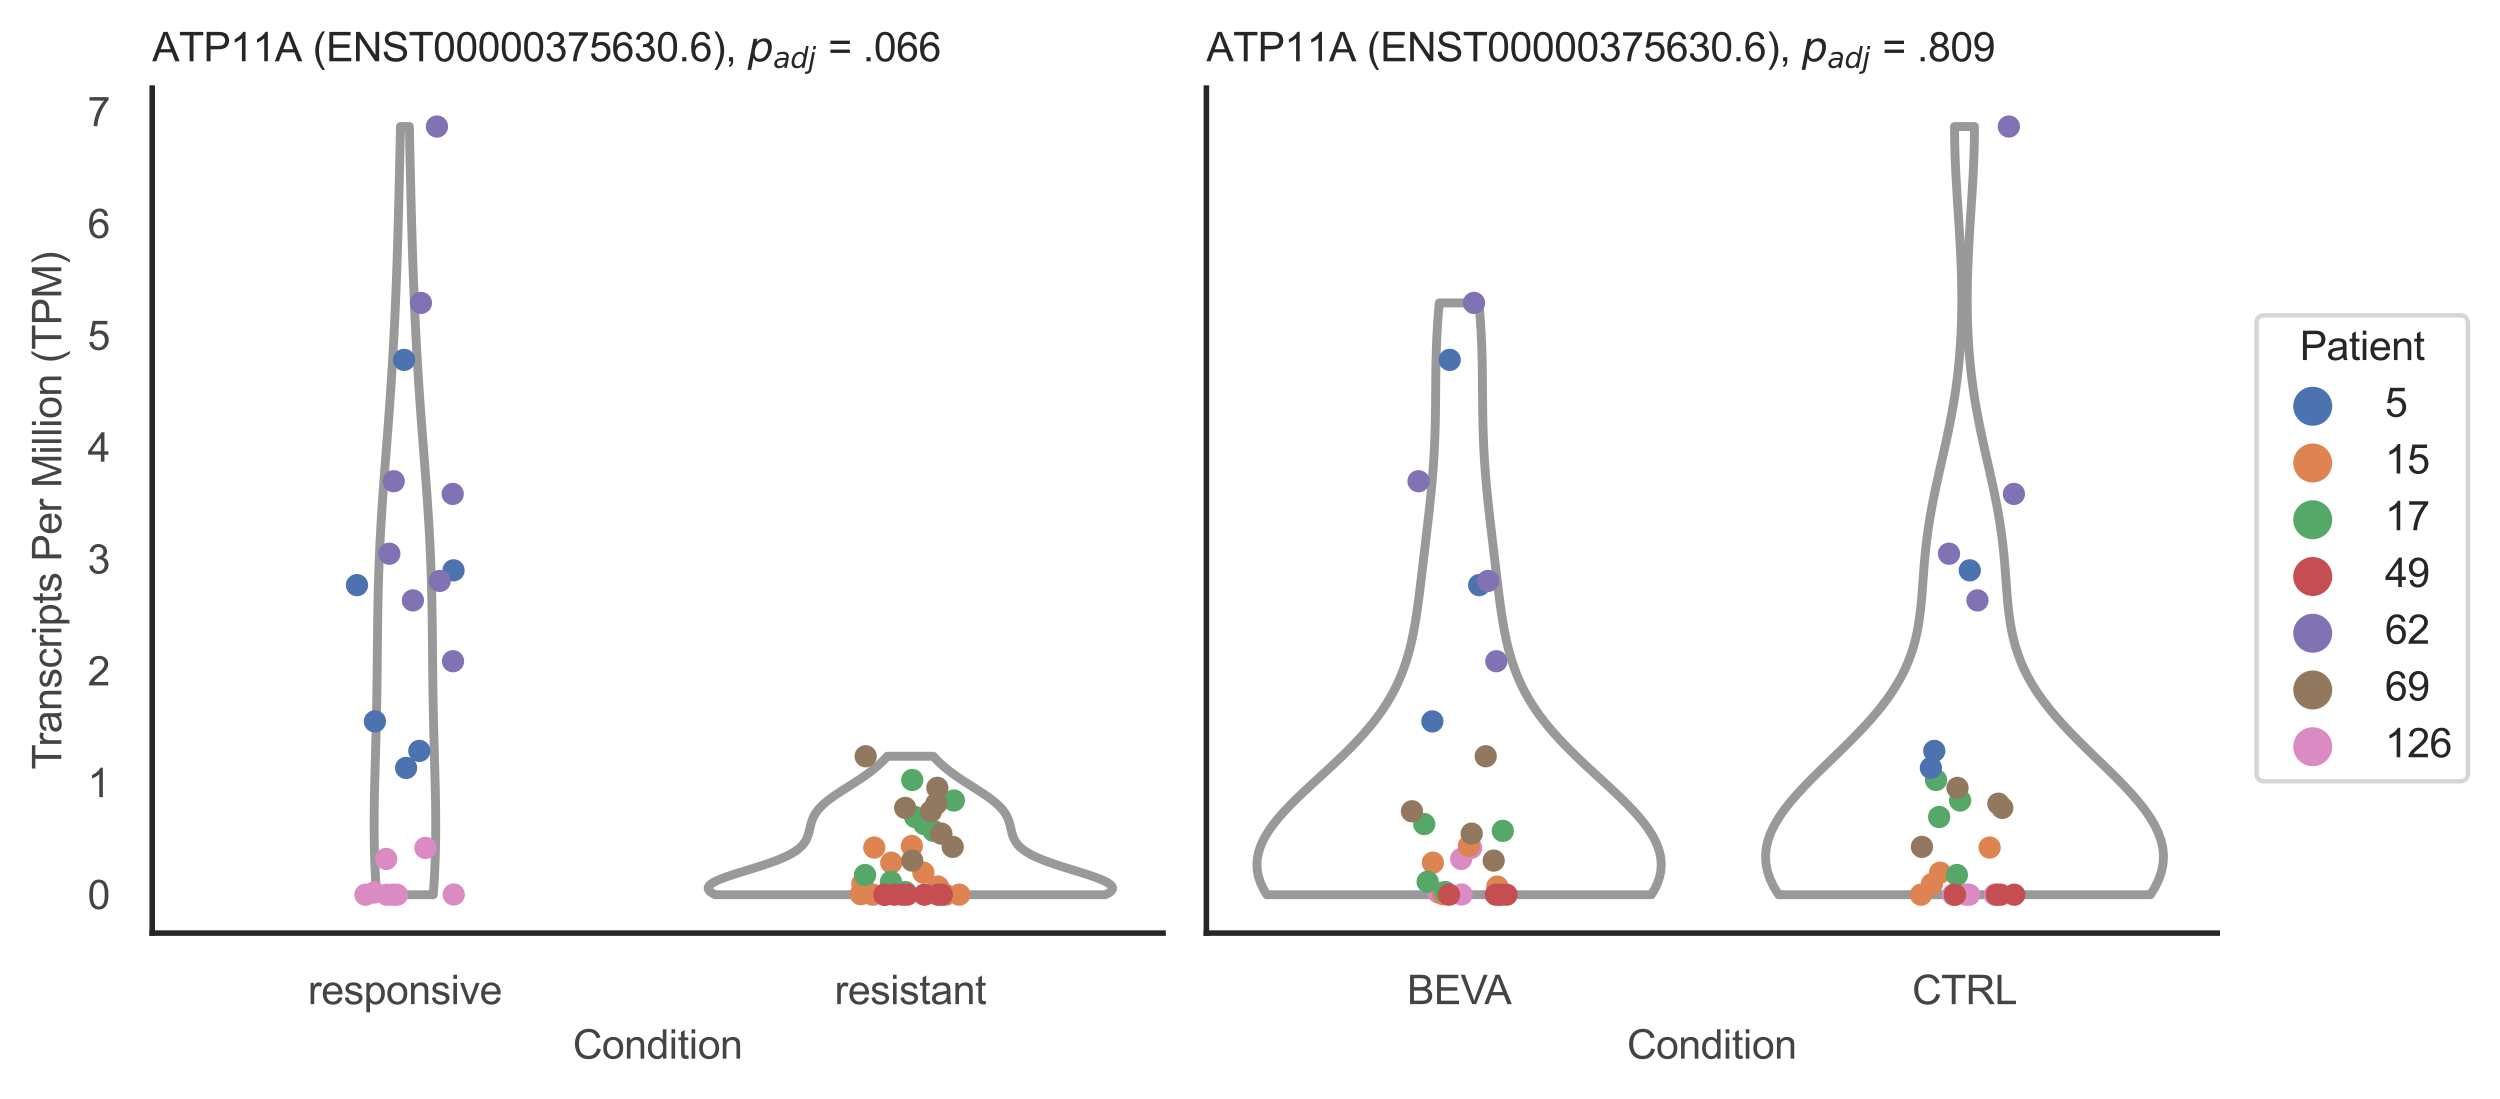 <?xml version="1.0" encoding="utf-8" standalone="no"?>
<!DOCTYPE svg PUBLIC "-//W3C//DTD SVG 1.1//EN"
  "http://www.w3.org/Graphics/SVG/1.1/DTD/svg11.dtd">
<svg xmlns:xlink="http://www.w3.org/1999/xlink" width="560.891pt" height="246.51pt" viewBox="0 0 560.891 246.51" xmlns="http://www.w3.org/2000/svg" version="1.1">
 <defs>
  <style type="text/css">*{stroke-linejoin: round; stroke-linecap: butt}</style>
 </defs>
 <g id="figure_1">
  <g id="patch_1">
   <path d="M 0 246.51 
L 560.891 246.51 
L 560.891 0 
L 0 0 
z
" style="fill: #ffffff"/>
  </g>
  <g id="axes_1">
   <g id="patch_2">
    <path d="M 34.151 209.348 
L 260.939 209.348 
L 260.939 19.77 
L 34.151 19.77 
z
" style="fill: #ffffff"/>
   </g>
   <g id="matplotlib.axis_1">
    <g id="xtick_1">
     <g id="text_1">
      <!-- responsive -->
      <g style="fill: #444444" transform="translate(69.087 225.29)scale(0.09 -0.09)">
       <defs>
        <path id="ArialMT-72" d="M 416 0 
L 416 3319 
L 922 3319 
L 922 2816 
Q 1116 3169 1280 3281 
Q 1444 3394 1641 3394 
Q 1925 3394 2219 3213 
L 2025 2691 
Q 1819 2813 1613 2813 
Q 1428 2813 1281 2702 
Q 1134 2591 1072 2394 
Q 978 2094 978 1738 
L 978 0 
L 416 0 
z
" transform="scale(0.016)"/>
        <path id="ArialMT-65" d="M 2694 1069 
L 3275 997 
Q 3138 488 2766 206 
Q 2394 -75 1816 -75 
Q 1088 -75 661 373 
Q 234 822 234 1631 
Q 234 2469 665 2931 
Q 1097 3394 1784 3394 
Q 2450 3394 2872 2941 
Q 3294 2488 3294 1666 
Q 3294 1616 3291 1516 
L 816 1516 
Q 847 969 1125 678 
Q 1403 388 1819 388 
Q 2128 388 2347 550 
Q 2566 713 2694 1069 
z
M 847 1978 
L 2700 1978 
Q 2663 2397 2488 2606 
Q 2219 2931 1791 2931 
Q 1403 2931 1139 2672 
Q 875 2413 847 1978 
z
" transform="scale(0.016)"/>
        <path id="ArialMT-73" d="M 197 991 
L 753 1078 
Q 800 744 1014 566 
Q 1228 388 1613 388 
Q 2000 388 2187 545 
Q 2375 703 2375 916 
Q 2375 1106 2209 1216 
Q 2094 1291 1634 1406 
Q 1016 1563 777 1677 
Q 538 1791 414 1992 
Q 291 2194 291 2438 
Q 291 2659 392 2848 
Q 494 3038 669 3163 
Q 800 3259 1026 3326 
Q 1253 3394 1513 3394 
Q 1903 3394 2198 3281 
Q 2494 3169 2634 2976 
Q 2775 2784 2828 2463 
L 2278 2388 
Q 2241 2644 2061 2787 
Q 1881 2931 1553 2931 
Q 1166 2931 1000 2803 
Q 834 2675 834 2503 
Q 834 2394 903 2306 
Q 972 2216 1119 2156 
Q 1203 2125 1616 2013 
Q 2213 1853 2448 1751 
Q 2684 1650 2818 1456 
Q 2953 1263 2953 975 
Q 2953 694 2789 445 
Q 2625 197 2315 61 
Q 2006 -75 1616 -75 
Q 969 -75 630 194 
Q 291 463 197 991 
z
" transform="scale(0.016)"/>
        <path id="ArialMT-70" d="M 422 -1272 
L 422 3319 
L 934 3319 
L 934 2888 
Q 1116 3141 1344 3267 
Q 1572 3394 1897 3394 
Q 2322 3394 2647 3175 
Q 2972 2956 3137 2557 
Q 3303 2159 3303 1684 
Q 3303 1175 3120 767 
Q 2938 359 2589 142 
Q 2241 -75 1856 -75 
Q 1575 -75 1351 44 
Q 1128 163 984 344 
L 984 -1272 
L 422 -1272 
z
M 931 1641 
Q 931 1000 1190 694 
Q 1450 388 1819 388 
Q 2194 388 2461 705 
Q 2728 1022 2728 1688 
Q 2728 2322 2467 2637 
Q 2206 2953 1844 2953 
Q 1484 2953 1207 2617 
Q 931 2281 931 1641 
z
" transform="scale(0.016)"/>
        <path id="ArialMT-6f" d="M 213 1659 
Q 213 2581 725 3025 
Q 1153 3394 1769 3394 
Q 2453 3394 2887 2945 
Q 3322 2497 3322 1706 
Q 3322 1066 3130 698 
Q 2938 331 2570 128 
Q 2203 -75 1769 -75 
Q 1072 -75 642 372 
Q 213 819 213 1659 
z
M 791 1659 
Q 791 1022 1069 705 
Q 1347 388 1769 388 
Q 2188 388 2466 706 
Q 2744 1025 2744 1678 
Q 2744 2294 2464 2611 
Q 2184 2928 1769 2928 
Q 1347 2928 1069 2612 
Q 791 2297 791 1659 
z
" transform="scale(0.016)"/>
        <path id="ArialMT-6e" d="M 422 0 
L 422 3319 
L 928 3319 
L 928 2847 
Q 1294 3394 1984 3394 
Q 2284 3394 2536 3286 
Q 2788 3178 2913 3003 
Q 3038 2828 3088 2588 
Q 3119 2431 3119 2041 
L 3119 0 
L 2556 0 
L 2556 2019 
Q 2556 2363 2490 2533 
Q 2425 2703 2258 2804 
Q 2091 2906 1866 2906 
Q 1506 2906 1245 2678 
Q 984 2450 984 1813 
L 984 0 
L 422 0 
z
" transform="scale(0.016)"/>
        <path id="ArialMT-69" d="M 425 3934 
L 425 4581 
L 988 4581 
L 988 3934 
L 425 3934 
z
M 425 0 
L 425 3319 
L 988 3319 
L 988 0 
L 425 0 
z
" transform="scale(0.016)"/>
        <path id="ArialMT-76" d="M 1344 0 
L 81 3319 
L 675 3319 
L 1388 1331 
Q 1503 1009 1600 663 
Q 1675 925 1809 1294 
L 2547 3319 
L 3125 3319 
L 1869 0 
L 1344 0 
z
" transform="scale(0.016)"/>
       </defs>
       <use xlink:href="#ArialMT-72"/>
       <use xlink:href="#ArialMT-65" x="33.301"/>
       <use xlink:href="#ArialMT-73" x="88.916"/>
       <use xlink:href="#ArialMT-70" x="138.916"/>
       <use xlink:href="#ArialMT-6f" x="194.531"/>
       <use xlink:href="#ArialMT-6e" x="250.146"/>
       <use xlink:href="#ArialMT-73" x="305.762"/>
       <use xlink:href="#ArialMT-69" x="355.762"/>
       <use xlink:href="#ArialMT-76" x="377.979"/>
       <use xlink:href="#ArialMT-65" x="427.979"/>
      </g>
     </g>
    </g>
    <g id="xtick_2">
     <g id="text_2">
      <!-- resistant -->
      <g style="fill: #444444" transform="translate(187.236 225.29)scale(0.09 -0.09)">
       <defs>
        <path id="ArialMT-74" d="M 1650 503 
L 1731 6 
Q 1494 -44 1306 -44 
Q 1000 -44 831 53 
Q 663 150 594 308 
Q 525 466 525 972 
L 525 2881 
L 113 2881 
L 113 3319 
L 525 3319 
L 525 4141 
L 1084 4478 
L 1084 3319 
L 1650 3319 
L 1650 2881 
L 1084 2881 
L 1084 941 
Q 1084 700 1114 631 
Q 1144 563 1211 522 
Q 1278 481 1403 481 
Q 1497 481 1650 503 
z
" transform="scale(0.016)"/>
        <path id="ArialMT-61" d="M 2588 409 
Q 2275 144 1986 34 
Q 1697 -75 1366 -75 
Q 819 -75 525 192 
Q 231 459 231 875 
Q 231 1119 342 1320 
Q 453 1522 633 1644 
Q 813 1766 1038 1828 
Q 1203 1872 1538 1913 
Q 2219 1994 2541 2106 
Q 2544 2222 2544 2253 
Q 2544 2597 2384 2738 
Q 2169 2928 1744 2928 
Q 1347 2928 1158 2789 
Q 969 2650 878 2297 
L 328 2372 
Q 403 2725 575 2942 
Q 747 3159 1072 3276 
Q 1397 3394 1825 3394 
Q 2250 3394 2515 3294 
Q 2781 3194 2906 3042 
Q 3031 2891 3081 2659 
Q 3109 2516 3109 2141 
L 3109 1391 
Q 3109 606 3145 398 
Q 3181 191 3288 0 
L 2700 0 
Q 2613 175 2588 409 
z
M 2541 1666 
Q 2234 1541 1622 1453 
Q 1275 1403 1131 1340 
Q 988 1278 909 1158 
Q 831 1038 831 891 
Q 831 666 1001 516 
Q 1172 366 1500 366 
Q 1825 366 2078 508 
Q 2331 650 2450 897 
Q 2541 1088 2541 1459 
L 2541 1666 
z
" transform="scale(0.016)"/>
       </defs>
       <use xlink:href="#ArialMT-72"/>
       <use xlink:href="#ArialMT-65" x="33.301"/>
       <use xlink:href="#ArialMT-73" x="88.916"/>
       <use xlink:href="#ArialMT-69" x="138.916"/>
       <use xlink:href="#ArialMT-73" x="161.133"/>
       <use xlink:href="#ArialMT-74" x="211.133"/>
       <use xlink:href="#ArialMT-61" x="238.916"/>
       <use xlink:href="#ArialMT-6e" x="294.531"/>
       <use xlink:href="#ArialMT-74" x="350.146"/>
      </g>
     </g>
    </g>
    <g id="text_3">
     <!-- Condition -->
     <g style="fill: #444444" transform="translate(128.533 237.521)scale(0.09 -0.09)">
      <defs>
       <path id="ArialMT-43" d="M 3763 1606 
L 4369 1453 
Q 4178 706 3683 314 
Q 3188 -78 2472 -78 
Q 1731 -78 1267 223 
Q 803 525 561 1097 
Q 319 1669 319 2325 
Q 319 3041 592 3573 
Q 866 4106 1370 4382 
Q 1875 4659 2481 4659 
Q 3169 4659 3637 4309 
Q 4106 3959 4291 3325 
L 3694 3184 
Q 3534 3684 3231 3912 
Q 2928 4141 2469 4141 
Q 1941 4141 1586 3887 
Q 1231 3634 1087 3207 
Q 944 2781 944 2328 
Q 944 1744 1114 1308 
Q 1284 872 1643 656 
Q 2003 441 2422 441 
Q 2931 441 3284 734 
Q 3638 1028 3763 1606 
z
" transform="scale(0.016)"/>
       <path id="ArialMT-64" d="M 2575 0 
L 2575 419 
Q 2259 -75 1647 -75 
Q 1250 -75 917 144 
Q 584 363 401 755 
Q 219 1147 219 1656 
Q 219 2153 384 2558 
Q 550 2963 881 3178 
Q 1213 3394 1622 3394 
Q 1922 3394 2156 3267 
Q 2391 3141 2538 2938 
L 2538 4581 
L 3097 4581 
L 3097 0 
L 2575 0 
z
M 797 1656 
Q 797 1019 1065 703 
Q 1334 388 1700 388 
Q 2069 388 2326 689 
Q 2584 991 2584 1609 
Q 2584 2291 2321 2609 
Q 2059 2928 1675 2928 
Q 1300 2928 1048 2622 
Q 797 2316 797 1656 
z
" transform="scale(0.016)"/>
      </defs>
      <use xlink:href="#ArialMT-43"/>
      <use xlink:href="#ArialMT-6f" x="72.217"/>
      <use xlink:href="#ArialMT-6e" x="127.832"/>
      <use xlink:href="#ArialMT-64" x="183.447"/>
      <use xlink:href="#ArialMT-69" x="239.062"/>
      <use xlink:href="#ArialMT-74" x="261.279"/>
      <use xlink:href="#ArialMT-69" x="289.062"/>
      <use xlink:href="#ArialMT-6f" x="311.279"/>
      <use xlink:href="#ArialMT-6e" x="366.895"/>
     </g>
    </g>
   </g>
   <g id="matplotlib.axis_2">
    <g id="ytick_1">
     <g id="text_4">
      <!-- 0 -->
      <g style="fill: #444444" transform="translate(19.646 203.952)scale(0.09 -0.09)">
       <defs>
        <path id="ArialMT-30" d="M 266 2259 
Q 266 3072 433 3567 
Q 600 4063 929 4331 
Q 1259 4600 1759 4600 
Q 2128 4600 2406 4451 
Q 2684 4303 2865 4023 
Q 3047 3744 3150 3342 
Q 3253 2941 3253 2259 
Q 3253 1453 3087 958 
Q 2922 463 2592 192 
Q 2263 -78 1759 -78 
Q 1097 -78 719 397 
Q 266 969 266 2259 
z
M 844 2259 
Q 844 1131 1108 757 
Q 1372 384 1759 384 
Q 2147 384 2411 759 
Q 2675 1134 2675 2259 
Q 2675 3391 2411 3762 
Q 2147 4134 1753 4134 
Q 1366 4134 1134 3806 
Q 844 3388 844 2259 
z
" transform="scale(0.016)"/>
       </defs>
       <use xlink:href="#ArialMT-30"/>
      </g>
     </g>
    </g>
    <g id="ytick_2">
     <g id="text_5">
      <!-- 1 -->
      <g style="fill: #444444" transform="translate(19.646 178.86)scale(0.09 -0.09)">
       <defs>
        <path id="ArialMT-31" d="M 2384 0 
L 1822 0 
L 1822 3584 
Q 1619 3391 1289 3197 
Q 959 3003 697 2906 
L 697 3450 
Q 1169 3672 1522 3987 
Q 1875 4303 2022 4600 
L 2384 4600 
L 2384 0 
z
" transform="scale(0.016)"/>
       </defs>
       <use xlink:href="#ArialMT-31"/>
      </g>
     </g>
    </g>
    <g id="ytick_3">
     <g id="text_6">
      <!-- 2 -->
      <g style="fill: #444444" transform="translate(19.646 153.768)scale(0.09 -0.09)">
       <defs>
        <path id="ArialMT-32" d="M 3222 541 
L 3222 0 
L 194 0 
Q 188 203 259 391 
Q 375 700 629 1000 
Q 884 1300 1366 1694 
Q 2113 2306 2375 2664 
Q 2638 3022 2638 3341 
Q 2638 3675 2398 3904 
Q 2159 4134 1775 4134 
Q 1369 4134 1125 3890 
Q 881 3647 878 3216 
L 300 3275 
Q 359 3922 746 4261 
Q 1134 4600 1788 4600 
Q 2447 4600 2831 4234 
Q 3216 3869 3216 3328 
Q 3216 3053 3103 2787 
Q 2991 2522 2730 2228 
Q 2469 1934 1863 1422 
Q 1356 997 1212 845 
Q 1069 694 975 541 
L 3222 541 
z
" transform="scale(0.016)"/>
       </defs>
       <use xlink:href="#ArialMT-32"/>
      </g>
     </g>
    </g>
    <g id="ytick_4">
     <g id="text_7">
      <!-- 3 -->
      <g style="fill: #444444" transform="translate(19.646 128.676)scale(0.09 -0.09)">
       <defs>
        <path id="ArialMT-33" d="M 269 1209 
L 831 1284 
Q 928 806 1161 595 
Q 1394 384 1728 384 
Q 2125 384 2398 659 
Q 2672 934 2672 1341 
Q 2672 1728 2419 1979 
Q 2166 2231 1775 2231 
Q 1616 2231 1378 2169 
L 1441 2663 
Q 1497 2656 1531 2656 
Q 1891 2656 2178 2843 
Q 2466 3031 2466 3422 
Q 2466 3731 2256 3934 
Q 2047 4138 1716 4138 
Q 1388 4138 1169 3931 
Q 950 3725 888 3313 
L 325 3413 
Q 428 3978 793 4289 
Q 1159 4600 1703 4600 
Q 2078 4600 2393 4439 
Q 2709 4278 2876 4000 
Q 3044 3722 3044 3409 
Q 3044 3113 2884 2869 
Q 2725 2625 2413 2481 
Q 2819 2388 3044 2092 
Q 3269 1797 3269 1353 
Q 3269 753 2831 336 
Q 2394 -81 1725 -81 
Q 1122 -81 723 278 
Q 325 638 269 1209 
z
" transform="scale(0.016)"/>
       </defs>
       <use xlink:href="#ArialMT-33"/>
      </g>
     </g>
    </g>
    <g id="ytick_5">
     <g id="text_8">
      <!-- 4 -->
      <g style="fill: #444444" transform="translate(19.646 103.584)scale(0.09 -0.09)">
       <defs>
        <path id="ArialMT-34" d="M 2069 0 
L 2069 1097 
L 81 1097 
L 81 1613 
L 2172 4581 
L 2631 4581 
L 2631 1613 
L 3250 1613 
L 3250 1097 
L 2631 1097 
L 2631 0 
L 2069 0 
z
M 2069 1613 
L 2069 3678 
L 634 1613 
L 2069 1613 
z
" transform="scale(0.016)"/>
       </defs>
       <use xlink:href="#ArialMT-34"/>
      </g>
     </g>
    </g>
    <g id="ytick_6">
     <g id="text_9">
      <!-- 5 -->
      <g style="fill: #444444" transform="translate(19.646 78.492)scale(0.09 -0.09)">
       <defs>
        <path id="ArialMT-35" d="M 266 1200 
L 856 1250 
Q 922 819 1161 601 
Q 1400 384 1738 384 
Q 2144 384 2425 690 
Q 2706 997 2706 1503 
Q 2706 1984 2436 2262 
Q 2166 2541 1728 2541 
Q 1456 2541 1237 2417 
Q 1019 2294 894 2097 
L 366 2166 
L 809 4519 
L 3088 4519 
L 3088 3981 
L 1259 3981 
L 1013 2750 
Q 1425 3038 1878 3038 
Q 2478 3038 2890 2622 
Q 3303 2206 3303 1553 
Q 3303 931 2941 478 
Q 2500 -78 1738 -78 
Q 1113 -78 717 272 
Q 322 622 266 1200 
z
" transform="scale(0.016)"/>
       </defs>
       <use xlink:href="#ArialMT-35"/>
      </g>
     </g>
    </g>
    <g id="ytick_7">
     <g id="text_10">
      <!-- 6 -->
      <g style="fill: #444444" transform="translate(19.646 53.4)scale(0.09 -0.09)">
       <defs>
        <path id="ArialMT-36" d="M 3184 3459 
L 2625 3416 
Q 2550 3747 2413 3897 
Q 2184 4138 1850 4138 
Q 1581 4138 1378 3988 
Q 1113 3794 959 3422 
Q 806 3050 800 2363 
Q 1003 2672 1297 2822 
Q 1591 2972 1913 2972 
Q 2475 2972 2870 2558 
Q 3266 2144 3266 1488 
Q 3266 1056 3080 686 
Q 2894 316 2569 119 
Q 2244 -78 1831 -78 
Q 1128 -78 684 439 
Q 241 956 241 2144 
Q 241 3472 731 4075 
Q 1159 4600 1884 4600 
Q 2425 4600 2770 4297 
Q 3116 3994 3184 3459 
z
M 888 1484 
Q 888 1194 1011 928 
Q 1134 663 1356 523 
Q 1578 384 1822 384 
Q 2178 384 2434 671 
Q 2691 959 2691 1453 
Q 2691 1928 2437 2201 
Q 2184 2475 1800 2475 
Q 1419 2475 1153 2201 
Q 888 1928 888 1484 
z
" transform="scale(0.016)"/>
       </defs>
       <use xlink:href="#ArialMT-36"/>
      </g>
     </g>
    </g>
    <g id="ytick_8">
     <g id="text_11">
      <!-- 7 -->
      <g style="fill: #444444" transform="translate(19.646 28.308)scale(0.09 -0.09)">
       <defs>
        <path id="ArialMT-37" d="M 303 3981 
L 303 4522 
L 3269 4522 
L 3269 4084 
Q 2831 3619 2401 2847 
Q 1972 2075 1738 1259 
Q 1569 684 1522 0 
L 944 0 
Q 953 541 1156 1306 
Q 1359 2072 1739 2783 
Q 2119 3494 2547 3981 
L 303 3981 
z
" transform="scale(0.016)"/>
       </defs>
       <use xlink:href="#ArialMT-37"/>
      </g>
     </g>
    </g>
    <g id="text_12">
     <!-- Transcripts Per Million (TPM) -->
     <g style="fill: #444444" transform="translate(13.752 172.644)rotate(-90)scale(0.09 -0.09)">
      <defs>
       <path id="ArialMT-54" d="M 1659 0 
L 1659 4041 
L 150 4041 
L 150 4581 
L 3781 4581 
L 3781 4041 
L 2266 4041 
L 2266 0 
L 1659 0 
z
" transform="scale(0.016)"/>
       <path id="ArialMT-63" d="M 2588 1216 
L 3141 1144 
Q 3050 572 2676 248 
Q 2303 -75 1759 -75 
Q 1078 -75 664 370 
Q 250 816 250 1647 
Q 250 2184 428 2587 
Q 606 2991 970 3192 
Q 1334 3394 1763 3394 
Q 2303 3394 2647 3120 
Q 2991 2847 3088 2344 
L 2541 2259 
Q 2463 2594 2264 2762 
Q 2066 2931 1784 2931 
Q 1359 2931 1093 2626 
Q 828 2322 828 1663 
Q 828 994 1084 691 
Q 1341 388 1753 388 
Q 2084 388 2306 591 
Q 2528 794 2588 1216 
z
" transform="scale(0.016)"/>
       <path id="ArialMT-20" transform="scale(0.016)"/>
       <path id="ArialMT-50" d="M 494 0 
L 494 4581 
L 2222 4581 
Q 2678 4581 2919 4538 
Q 3256 4481 3484 4323 
Q 3713 4166 3852 3881 
Q 3991 3597 3991 3256 
Q 3991 2672 3619 2267 
Q 3247 1863 2275 1863 
L 1100 1863 
L 1100 0 
L 494 0 
z
M 1100 2403 
L 2284 2403 
Q 2872 2403 3119 2622 
Q 3366 2841 3366 3238 
Q 3366 3525 3220 3729 
Q 3075 3934 2838 4000 
Q 2684 4041 2272 4041 
L 1100 4041 
L 1100 2403 
z
" transform="scale(0.016)"/>
       <path id="ArialMT-4d" d="M 475 0 
L 475 4581 
L 1388 4581 
L 2472 1338 
Q 2622 884 2691 659 
Q 2769 909 2934 1394 
L 4031 4581 
L 4847 4581 
L 4847 0 
L 4263 0 
L 4263 3834 
L 2931 0 
L 2384 0 
L 1059 3900 
L 1059 0 
L 475 0 
z
" transform="scale(0.016)"/>
       <path id="ArialMT-6c" d="M 409 0 
L 409 4581 
L 972 4581 
L 972 0 
L 409 0 
z
" transform="scale(0.016)"/>
       <path id="ArialMT-28" d="M 1497 -1347 
Q 1031 -759 709 28 
Q 388 816 388 1659 
Q 388 2403 628 3084 
Q 909 3875 1497 4659 
L 1900 4659 
Q 1522 4009 1400 3731 
Q 1209 3300 1100 2831 
Q 966 2247 966 1656 
Q 966 153 1900 -1347 
L 1497 -1347 
z
" transform="scale(0.016)"/>
       <path id="ArialMT-29" d="M 791 -1347 
L 388 -1347 
Q 1322 153 1322 1656 
Q 1322 2244 1188 2822 
Q 1081 3291 891 3722 
Q 769 4003 388 4659 
L 791 4659 
Q 1378 3875 1659 3084 
Q 1900 2403 1900 1659 
Q 1900 816 1576 28 
Q 1253 -759 791 -1347 
z
" transform="scale(0.016)"/>
      </defs>
      <use xlink:href="#ArialMT-54"/>
      <use xlink:href="#ArialMT-72" x="57.334"/>
      <use xlink:href="#ArialMT-61" x="90.635"/>
      <use xlink:href="#ArialMT-6e" x="146.25"/>
      <use xlink:href="#ArialMT-73" x="201.865"/>
      <use xlink:href="#ArialMT-63" x="251.865"/>
      <use xlink:href="#ArialMT-72" x="301.865"/>
      <use xlink:href="#ArialMT-69" x="335.166"/>
      <use xlink:href="#ArialMT-70" x="357.383"/>
      <use xlink:href="#ArialMT-74" x="412.998"/>
      <use xlink:href="#ArialMT-73" x="440.781"/>
      <use xlink:href="#ArialMT-20" x="490.781"/>
      <use xlink:href="#ArialMT-50" x="518.564"/>
      <use xlink:href="#ArialMT-65" x="585.264"/>
      <use xlink:href="#ArialMT-72" x="640.879"/>
      <use xlink:href="#ArialMT-20" x="674.18"/>
      <use xlink:href="#ArialMT-4d" x="701.963"/>
      <use xlink:href="#ArialMT-69" x="785.264"/>
      <use xlink:href="#ArialMT-6c" x="807.48"/>
      <use xlink:href="#ArialMT-6c" x="829.697"/>
      <use xlink:href="#ArialMT-69" x="851.914"/>
      <use xlink:href="#ArialMT-6f" x="874.131"/>
      <use xlink:href="#ArialMT-6e" x="929.746"/>
      <use xlink:href="#ArialMT-20" x="985.361"/>
      <use xlink:href="#ArialMT-28" x="1013.145"/>
      <use xlink:href="#ArialMT-54" x="1046.445"/>
      <use xlink:href="#ArialMT-50" x="1107.529"/>
      <use xlink:href="#ArialMT-4d" x="1174.229"/>
      <use xlink:href="#ArialMT-29" x="1257.529"/>
     </g>
    </g>
   </g>
   <g id="PolyCollection_1">
    <defs>
     <path id="m6f910cd82c" d="M 97.197 -45.779 
L 84.498 -45.779 
L 84.374 -47.52 
L 84.265 -49.26 
L 84.173 -51.001 
L 84.097 -52.742 
L 84.036 -54.483 
L 83.991 -56.224 
L 83.96 -57.965 
L 83.942 -59.706 
L 83.937 -61.446 
L 83.944 -63.187 
L 83.96 -64.928 
L 83.985 -66.669 
L 84.018 -68.41 
L 84.056 -70.151 
L 84.098 -71.891 
L 84.144 -73.632 
L 84.192 -75.373 
L 84.24 -77.114 
L 84.288 -78.855 
L 84.334 -80.596 
L 84.378 -82.337 
L 84.42 -84.077 
L 84.458 -85.818 
L 84.493 -87.559 
L 84.525 -89.3 
L 84.553 -91.041 
L 84.577 -92.782 
L 84.599 -94.522 
L 84.619 -96.263 
L 84.637 -98.004 
L 84.654 -99.745 
L 84.67 -101.486 
L 84.687 -103.227 
L 84.706 -104.968 
L 84.727 -106.708 
L 84.751 -108.449 
L 84.779 -110.19 
L 84.812 -111.931 
L 84.851 -113.672 
L 84.895 -115.413 
L 84.947 -117.153 
L 85.005 -118.894 
L 85.07 -120.635 
L 85.143 -122.376 
L 85.223 -124.117 
L 85.311 -125.858 
L 85.405 -127.599 
L 85.506 -129.339 
L 85.614 -131.08 
L 85.727 -132.821 
L 85.846 -134.562 
L 85.969 -136.303 
L 86.095 -138.044 
L 86.225 -139.784 
L 86.357 -141.525 
L 86.491 -143.266 
L 86.625 -145.007 
L 86.76 -146.748 
L 86.893 -148.489 
L 87.026 -150.229 
L 87.157 -151.97 
L 87.285 -153.711 
L 87.411 -155.452 
L 87.534 -157.193 
L 87.653 -158.934 
L 87.768 -160.675 
L 87.88 -162.415 
L 87.988 -164.156 
L 88.092 -165.897 
L 88.191 -167.638 
L 88.287 -169.379 
L 88.379 -171.12 
L 88.467 -172.86 
L 88.551 -174.601 
L 88.631 -176.342 
L 88.708 -178.083 
L 88.782 -179.824 
L 88.852 -181.565 
L 88.92 -183.306 
L 88.984 -185.046 
L 89.046 -186.787 
L 89.105 -188.528 
L 89.161 -190.269 
L 89.215 -192.01 
L 89.268 -193.751 
L 89.318 -195.491 
L 89.366 -197.232 
L 89.412 -198.973 
L 89.457 -200.714 
L 89.5 -202.455 
L 89.542 -204.196 
L 89.583 -205.937 
L 89.623 -207.677 
L 89.662 -209.418 
L 89.701 -211.159 
L 89.739 -212.9 
L 89.777 -214.641 
L 89.814 -216.382 
L 89.851 -218.122 
L 91.845 -218.122 
L 91.845 -218.122 
L 91.882 -216.382 
L 91.919 -214.641 
L 91.957 -212.9 
L 91.995 -211.159 
L 92.033 -209.418 
L 92.072 -207.677 
L 92.112 -205.937 
L 92.153 -204.196 
L 92.195 -202.455 
L 92.239 -200.714 
L 92.284 -198.973 
L 92.33 -197.232 
L 92.378 -195.491 
L 92.428 -193.751 
L 92.48 -192.01 
L 92.534 -190.269 
L 92.591 -188.528 
L 92.65 -186.787 
L 92.712 -185.046 
L 92.776 -183.306 
L 92.843 -181.565 
L 92.914 -179.824 
L 92.987 -178.083 
L 93.064 -176.342 
L 93.145 -174.601 
L 93.229 -172.86 
L 93.317 -171.12 
L 93.409 -169.379 
L 93.504 -167.638 
L 93.604 -165.897 
L 93.708 -164.156 
L 93.815 -162.415 
L 93.927 -160.675 
L 94.043 -158.934 
L 94.162 -157.193 
L 94.285 -155.452 
L 94.41 -153.711 
L 94.539 -151.97 
L 94.67 -150.229 
L 94.802 -148.489 
L 94.936 -146.748 
L 95.07 -145.007 
L 95.205 -143.266 
L 95.338 -141.525 
L 95.47 -139.784 
L 95.6 -138.044 
L 95.727 -136.303 
L 95.85 -134.562 
L 95.968 -132.821 
L 96.082 -131.08 
L 96.189 -129.339 
L 96.291 -127.599 
L 96.385 -125.858 
L 96.473 -124.117 
L 96.553 -122.376 
L 96.626 -120.635 
L 96.691 -118.894 
L 96.749 -117.153 
L 96.8 -115.413 
L 96.845 -113.672 
L 96.883 -111.931 
L 96.916 -110.19 
L 96.945 -108.449 
L 96.969 -106.708 
L 96.99 -104.968 
L 97.008 -103.227 
L 97.025 -101.486 
L 97.042 -99.745 
L 97.059 -98.004 
L 97.077 -96.263 
L 97.096 -94.522 
L 97.118 -92.782 
L 97.143 -91.041 
L 97.171 -89.3 
L 97.202 -87.559 
L 97.237 -85.818 
L 97.276 -84.077 
L 97.317 -82.337 
L 97.362 -80.596 
L 97.408 -78.855 
L 97.456 -77.114 
L 97.504 -75.373 
L 97.551 -73.632 
L 97.597 -71.891 
L 97.64 -70.151 
L 97.678 -68.41 
L 97.71 -66.669 
L 97.735 -64.928 
L 97.752 -63.187 
L 97.758 -61.446 
L 97.753 -59.706 
L 97.736 -57.965 
L 97.705 -56.224 
L 97.66 -54.483 
L 97.599 -52.742 
L 97.523 -51.001 
L 97.43 -49.26 
L 97.322 -47.52 
L 97.197 -45.779 
z
" style="stroke: #999999; stroke-width: 2"/>
    </defs>
    <g clip-path="url(#pd414b05ece)">
     <use xlink:href="#m6f910cd82c" x="0" y="246.51" style="fill: #ffffff; stroke: #999999; stroke-width: 2"/>
    </g>
   </g>
   <g id="PolyCollection_2">
    <defs>
     <path id="m4140d1fc36" d="M 248.009 -45.779 
L 160.475 -45.779 
L 159.851 -46.093 
L 159.381 -46.406 
L 159.064 -46.72 
L 158.899 -47.034 
L 158.884 -47.348 
L 159.014 -47.661 
L 159.281 -47.975 
L 159.676 -48.289 
L 160.191 -48.603 
L 160.813 -48.916 
L 161.531 -49.23 
L 162.331 -49.544 
L 163.2 -49.858 
L 164.125 -50.171 
L 165.093 -50.485 
L 166.09 -50.799 
L 167.105 -51.113 
L 168.124 -51.426 
L 169.138 -51.74 
L 170.136 -52.054 
L 171.11 -52.368 
L 172.052 -52.682 
L 172.955 -52.995 
L 173.815 -53.309 
L 174.627 -53.623 
L 175.389 -53.937 
L 176.098 -54.25 
L 176.753 -54.564 
L 177.355 -54.878 
L 177.904 -55.192 
L 178.401 -55.505 
L 178.849 -55.819 
L 179.25 -56.133 
L 179.606 -56.447 
L 179.921 -56.76 
L 180.197 -57.074 
L 180.439 -57.388 
L 180.649 -57.702 
L 180.831 -58.015 
L 180.989 -58.329 
L 181.125 -58.643 
L 181.243 -58.957 
L 181.346 -59.271 
L 181.437 -59.584 
L 181.519 -59.898 
L 181.595 -60.212 
L 181.668 -60.526 
L 181.74 -60.839 
L 181.814 -61.153 
L 181.893 -61.467 
L 181.978 -61.781 
L 182.072 -62.094 
L 182.178 -62.408 
L 182.296 -62.722 
L 182.43 -63.036 
L 182.58 -63.349 
L 182.748 -63.663 
L 182.936 -63.977 
L 183.144 -64.291 
L 183.373 -64.604 
L 183.625 -64.918 
L 183.899 -65.232 
L 184.196 -65.546 
L 184.514 -65.859 
L 184.855 -66.173 
L 185.217 -66.487 
L 185.599 -66.801 
L 186.001 -67.115 
L 186.42 -67.428 
L 186.855 -67.742 
L 187.305 -68.056 
L 187.768 -68.37 
L 188.241 -68.683 
L 188.723 -68.997 
L 189.211 -69.311 
L 189.704 -69.625 
L 190.199 -69.938 
L 190.695 -70.252 
L 191.189 -70.566 
L 191.68 -70.88 
L 192.165 -71.193 
L 192.644 -71.507 
L 193.115 -71.821 
L 193.576 -72.135 
L 194.028 -72.448 
L 194.468 -72.762 
L 194.897 -73.076 
L 195.313 -73.39 
L 195.717 -73.704 
L 196.108 -74.017 
L 196.487 -74.331 
L 196.853 -74.645 
L 197.206 -74.959 
L 197.548 -75.272 
L 197.878 -75.586 
L 198.197 -75.9 
L 198.505 -76.214 
L 198.803 -76.527 
L 199.091 -76.841 
L 209.393 -76.841 
L 209.393 -76.841 
L 209.681 -76.527 
L 209.979 -76.214 
L 210.287 -75.9 
L 210.606 -75.586 
L 210.936 -75.272 
L 211.277 -74.959 
L 211.631 -74.645 
L 211.997 -74.331 
L 212.376 -74.017 
L 212.767 -73.704 
L 213.171 -73.39 
L 213.587 -73.076 
L 214.016 -72.762 
L 214.456 -72.448 
L 214.907 -72.135 
L 215.369 -71.821 
L 215.84 -71.507 
L 216.319 -71.193 
L 216.804 -70.88 
L 217.295 -70.566 
L 217.789 -70.252 
L 218.284 -69.938 
L 218.779 -69.625 
L 219.272 -69.311 
L 219.761 -68.997 
L 220.243 -68.683 
L 220.716 -68.37 
L 221.178 -68.056 
L 221.628 -67.742 
L 222.064 -67.428 
L 222.483 -67.115 
L 222.884 -66.801 
L 223.267 -66.487 
L 223.629 -66.173 
L 223.969 -65.859 
L 224.288 -65.546 
L 224.585 -65.232 
L 224.859 -64.918 
L 225.11 -64.604 
L 225.34 -64.291 
L 225.548 -63.977 
L 225.736 -63.663 
L 225.904 -63.349 
L 226.054 -63.036 
L 226.188 -62.722 
L 226.306 -62.408 
L 226.412 -62.094 
L 226.506 -61.781 
L 226.591 -61.467 
L 226.67 -61.153 
L 226.744 -60.839 
L 226.816 -60.526 
L 226.889 -60.212 
L 226.965 -59.898 
L 227.047 -59.584 
L 227.138 -59.271 
L 227.241 -58.957 
L 227.359 -58.643 
L 227.495 -58.329 
L 227.652 -58.015 
L 227.834 -57.702 
L 228.045 -57.388 
L 228.286 -57.074 
L 228.563 -56.76 
L 228.878 -56.447 
L 229.234 -56.133 
L 229.634 -55.819 
L 230.082 -55.505 
L 230.58 -55.192 
L 231.129 -54.878 
L 231.731 -54.564 
L 232.386 -54.25 
L 233.095 -53.937 
L 233.856 -53.623 
L 234.669 -53.309 
L 235.529 -52.995 
L 236.432 -52.682 
L 237.374 -52.368 
L 238.348 -52.054 
L 239.346 -51.74 
L 240.36 -51.426 
L 241.379 -51.113 
L 242.393 -50.799 
L 243.391 -50.485 
L 244.358 -50.171 
L 245.284 -49.858 
L 246.153 -49.544 
L 246.953 -49.23 
L 247.671 -48.916 
L 248.293 -48.603 
L 248.807 -48.289 
L 249.203 -47.975 
L 249.47 -47.661 
L 249.599 -47.348 
L 249.585 -47.034 
L 249.42 -46.72 
L 249.103 -46.406 
L 248.632 -46.093 
L 248.009 -45.779 
z
" style="stroke: #999999; stroke-width: 2"/>
    </defs>
    <g clip-path="url(#pd414b05ece)">
     <use xlink:href="#m4140d1fc36" x="0" y="246.51" style="fill: #ffffff; stroke: #999999; stroke-width: 2"/>
    </g>
   </g>
   <g id="PathCollection_1"/>
   <g id="PathCollection_2"/>
   <g id="PathCollection_3"/>
   <g id="PathCollection_4"/>
   <g id="PathCollection_5"/>
   <g id="PathCollection_6"/>
   <g id="PathCollection_7"/>
   <g id="patch_3">
    <path d="M 34.151 209.348 
L 34.151 19.77 
" style="fill: none; stroke: #262626; stroke-width: 1.25; stroke-linejoin: miter; stroke-linecap: square"/>
   </g>
   <g id="patch_4">
    <path d="M 34.151 209.348 
L 260.939 209.348 
" style="fill: none; stroke: #262626; stroke-width: 1.25; stroke-linejoin: miter; stroke-linecap: square"/>
   </g>
   <g id="PathCollection_8">
    <defs>
     <path id="C0_0_9227e01dfd" d="M 0 2.5 
C 0.663 2.5 1.299 2.237 1.768 1.768 
C 2.237 1.299 2.5 0.663 2.5 -0 
C 2.5 -0.663 2.237 -1.299 1.768 -1.768 
C 1.299 -2.237 0.663 -2.5 0 -2.5 
C -0.663 -2.5 -1.299 -2.237 -1.768 -1.768 
C -2.237 -1.299 -2.5 -0.663 -2.5 0 
C -2.5 0.663 -2.237 1.299 -1.768 1.768 
C -1.299 2.237 -0.663 2.5 0 2.5 
z
"/>
    </defs>
    <g clip-path="url(#pd414b05ece)">
     <use xlink:href="#C0_0_9227e01dfd" x="101.792" y="200.687" style="fill: #da8bc3"/>
    </g>
    <g clip-path="url(#pd414b05ece)">
     <use xlink:href="#C0_0_9227e01dfd" x="83.951" y="200.241" style="fill: #da8bc3"/>
    </g>
    <g clip-path="url(#pd414b05ece)">
     <use xlink:href="#C0_0_9227e01dfd" x="95.435" y="190.233" style="fill: #da8bc3"/>
    </g>
    <g clip-path="url(#pd414b05ece)">
     <use xlink:href="#C0_0_9227e01dfd" x="86.643" y="192.706" style="fill: #da8bc3"/>
    </g>
    <g clip-path="url(#pd414b05ece)">
     <use xlink:href="#C0_0_9227e01dfd" x="89.062" y="200.731" style="fill: #da8bc3"/>
    </g>
    <g clip-path="url(#pd414b05ece)">
     <use xlink:href="#C0_0_9227e01dfd" x="88.149" y="200.73" style="fill: #da8bc3"/>
    </g>
    <g clip-path="url(#pd414b05ece)">
     <use xlink:href="#C0_0_9227e01dfd" x="86.766" y="200.731" style="fill: #da8bc3"/>
    </g>
    <g clip-path="url(#pd414b05ece)">
     <use xlink:href="#C0_0_9227e01dfd" x="82.002" y="200.731" style="fill: #da8bc3"/>
    </g>
    <g clip-path="url(#pd414b05ece)">
     <use xlink:href="#C0_0_9227e01dfd" x="90.658" y="80.74" style="fill: #4c72b0"/>
    </g>
    <g clip-path="url(#pd414b05ece)">
     <use xlink:href="#C0_0_9227e01dfd" x="80.09" y="131.279" style="fill: #4c72b0"/>
    </g>
    <g clip-path="url(#pd414b05ece)">
     <use xlink:href="#C0_0_9227e01dfd" x="84.116" y="161.85" style="fill: #4c72b0"/>
    </g>
    <g clip-path="url(#pd414b05ece)">
     <use xlink:href="#C0_0_9227e01dfd" x="91.111" y="172.288" style="fill: #4c72b0"/>
    </g>
    <g clip-path="url(#pd414b05ece)">
     <use xlink:href="#C0_0_9227e01dfd" x="101.752" y="127.96" style="fill: #4c72b0"/>
    </g>
    <g clip-path="url(#pd414b05ece)">
     <use xlink:href="#C0_0_9227e01dfd" x="94.076" y="168.467" style="fill: #4c72b0"/>
    </g>
    <g clip-path="url(#pd414b05ece)">
     <use xlink:href="#C0_0_9227e01dfd" x="98.651" y="130.335" style="fill: #8172b3"/>
    </g>
    <g clip-path="url(#pd414b05ece)">
     <use xlink:href="#C0_0_9227e01dfd" x="88.335" y="107.969" style="fill: #8172b3"/>
    </g>
    <g clip-path="url(#pd414b05ece)">
     <use xlink:href="#C0_0_9227e01dfd" x="101.638" y="148.349" style="fill: #8172b3"/>
    </g>
    <g clip-path="url(#pd414b05ece)">
     <use xlink:href="#C0_0_9227e01dfd" x="94.439" y="67.96" style="fill: #8172b3"/>
    </g>
    <g clip-path="url(#pd414b05ece)">
     <use xlink:href="#C0_0_9227e01dfd" x="87.348" y="124.225" style="fill: #8172b3"/>
    </g>
    <g clip-path="url(#pd414b05ece)">
     <use xlink:href="#C0_0_9227e01dfd" x="92.637" y="134.702" style="fill: #8172b3"/>
    </g>
    <g clip-path="url(#pd414b05ece)">
     <use xlink:href="#C0_0_9227e01dfd" x="101.569" y="110.814" style="fill: #8172b3"/>
    </g>
    <g clip-path="url(#pd414b05ece)">
     <use xlink:href="#C0_0_9227e01dfd" x="98.032" y="28.387" style="fill: #8172b3"/>
    </g>
   </g>
   <g id="PathCollection_9">
    <defs>
     <path id="C1_0_0253acbf07" d="M 0 2.5 
C 0.663 2.5 1.299 2.237 1.768 1.768 
C 2.237 1.299 2.5 0.663 2.5 -0 
C 2.5 -0.663 2.237 -1.299 1.768 -1.768 
C 1.299 -2.237 0.663 -2.5 0 -2.5 
C -0.663 -2.5 -1.299 -2.237 -1.768 -1.768 
C -2.237 -1.299 -2.5 -0.663 -2.5 0 
C -2.5 0.663 -2.237 1.299 -1.768 1.768 
C -1.299 2.237 -0.663 2.5 0 2.5 
z
"/>
    </defs>
    <g clip-path="url(#pd414b05ece)">
     <use xlink:href="#C1_0_0253acbf07" x="199.969" y="193.548" style="fill: #dd8452"/>
    </g>
    <g clip-path="url(#pd414b05ece)">
     <use xlink:href="#C1_0_0253acbf07" x="204.576" y="189.804" style="fill: #dd8452"/>
    </g>
    <g clip-path="url(#pd414b05ece)">
     <use xlink:href="#C1_0_0253acbf07" x="195.789" y="200.725" style="fill: #dd8452"/>
    </g>
    <g clip-path="url(#pd414b05ece)">
     <use xlink:href="#C1_0_0253acbf07" x="210.435" y="198.905" style="fill: #dd8452"/>
    </g>
    <g clip-path="url(#pd414b05ece)">
     <use xlink:href="#C1_0_0253acbf07" x="193.113" y="200.619" style="fill: #dd8452"/>
    </g>
    <g clip-path="url(#pd414b05ece)">
     <use xlink:href="#C1_0_0253acbf07" x="207.16" y="195.786" style="fill: #dd8452"/>
    </g>
    <g clip-path="url(#pd414b05ece)">
     <use xlink:href="#C1_0_0253acbf07" x="196.146" y="190.153" style="fill: #dd8452"/>
    </g>
    <g clip-path="url(#pd414b05ece)">
     <use xlink:href="#C1_0_0253acbf07" x="193.463" y="198.338" style="fill: #dd8452"/>
    </g>
    <g clip-path="url(#pd414b05ece)">
     <use xlink:href="#C1_0_0253acbf07" x="212.1" y="200.731" style="fill: #dd8452"/>
    </g>
    <g clip-path="url(#pd414b05ece)">
     <use xlink:href="#C1_0_0253acbf07" x="215.227" y="200.717" style="fill: #dd8452"/>
    </g>
    <g clip-path="url(#pd414b05ece)">
     <use xlink:href="#C1_0_0253acbf07" x="203.115" y="200.144" style="fill: #55a868"/>
    </g>
    <g clip-path="url(#pd414b05ece)">
     <use xlink:href="#C1_0_0253acbf07" x="209.452" y="186.412" style="fill: #55a868"/>
    </g>
    <g clip-path="url(#pd414b05ece)">
     <use xlink:href="#C1_0_0253acbf07" x="199.884" y="197.836" style="fill: #55a868"/>
    </g>
    <g clip-path="url(#pd414b05ece)">
     <use xlink:href="#C1_0_0253acbf07" x="207.369" y="184.888" style="fill: #55a868"/>
    </g>
    <g clip-path="url(#pd414b05ece)">
     <use xlink:href="#C1_0_0253acbf07" x="194.078" y="196.314" style="fill: #55a868"/>
    </g>
    <g clip-path="url(#pd414b05ece)">
     <use xlink:href="#C1_0_0253acbf07" x="214.01" y="179.6" style="fill: #55a868"/>
    </g>
    <g clip-path="url(#pd414b05ece)">
     <use xlink:href="#C1_0_0253acbf07" x="204.665" y="174.991" style="fill: #55a868"/>
    </g>
    <g clip-path="url(#pd414b05ece)">
     <use xlink:href="#C1_0_0253acbf07" x="205.324" y="183.305" style="fill: #55a868"/>
    </g>
    <g clip-path="url(#pd414b05ece)">
     <use xlink:href="#C1_0_0253acbf07" x="210.436" y="200.731" style="fill: #c44e52"/>
    </g>
    <g clip-path="url(#pd414b05ece)">
     <use xlink:href="#C1_0_0253acbf07" x="202.485" y="200.731" style="fill: #c44e52"/>
    </g>
    <g clip-path="url(#pd414b05ece)">
     <use xlink:href="#C1_0_0253acbf07" x="211.306" y="200.731" style="fill: #c44e52"/>
    </g>
    <g clip-path="url(#pd414b05ece)">
     <use xlink:href="#C1_0_0253acbf07" x="200.674" y="200.731" style="fill: #c44e52"/>
    </g>
    <g clip-path="url(#pd414b05ece)">
     <use xlink:href="#C1_0_0253acbf07" x="207.404" y="200.731" style="fill: #c44e52"/>
    </g>
    <g clip-path="url(#pd414b05ece)">
     <use xlink:href="#C1_0_0253acbf07" x="198.405" y="200.731" style="fill: #c44e52"/>
    </g>
    <g clip-path="url(#pd414b05ece)">
     <use xlink:href="#C1_0_0253acbf07" x="198.504" y="200.731" style="fill: #c44e52"/>
    </g>
    <g clip-path="url(#pd414b05ece)">
     <use xlink:href="#C1_0_0253acbf07" x="203.518" y="200.731" style="fill: #c44e52"/>
    </g>
    <g clip-path="url(#pd414b05ece)">
     <use xlink:href="#C1_0_0253acbf07" x="211.203" y="187.037" style="fill: #937860"/>
    </g>
    <g clip-path="url(#pd414b05ece)">
     <use xlink:href="#C1_0_0253acbf07" x="204.663" y="193.078" style="fill: #937860"/>
    </g>
    <g clip-path="url(#pd414b05ece)">
     <use xlink:href="#C1_0_0253acbf07" x="194.218" y="169.669" style="fill: #937860"/>
    </g>
    <g clip-path="url(#pd414b05ece)">
     <use xlink:href="#C1_0_0253acbf07" x="208.884" y="182.015" style="fill: #937860"/>
    </g>
    <g clip-path="url(#pd414b05ece)">
     <use xlink:href="#C1_0_0253acbf07" x="210.299" y="176.761" style="fill: #937860"/>
    </g>
    <g clip-path="url(#pd414b05ece)">
     <use xlink:href="#C1_0_0253acbf07" x="203.075" y="181.256" style="fill: #937860"/>
    </g>
    <g clip-path="url(#pd414b05ece)">
     <use xlink:href="#C1_0_0253acbf07" x="210.078" y="180.307" style="fill: #937860"/>
    </g>
    <g clip-path="url(#pd414b05ece)">
     <use xlink:href="#C1_0_0253acbf07" x="213.748" y="190.003" style="fill: #937860"/>
    </g>
   </g>
   <g id="text_13">
    <!-- ATP11A (ENST00000375630.6), $p_{adj}$ = .066 -->
    <g style="fill: #262626" transform="translate(34.151 13.77)scale(0.09 -0.09)">
     <defs>
      <path id="ArialMT-41" d="M -9 0 
L 1750 4581 
L 2403 4581 
L 4278 0 
L 3588 0 
L 3053 1388 
L 1138 1388 
L 634 0 
L -9 0 
z
M 1313 1881 
L 2866 1881 
L 2388 3150 
Q 2169 3728 2063 4100 
Q 1975 3659 1816 3225 
L 1313 1881 
z
" transform="scale(0.016)"/>
      <path id="ArialMT-45" d="M 506 0 
L 506 4581 
L 3819 4581 
L 3819 4041 
L 1113 4041 
L 1113 2638 
L 3647 2638 
L 3647 2100 
L 1113 2100 
L 1113 541 
L 3925 541 
L 3925 0 
L 506 0 
z
" transform="scale(0.016)"/>
      <path id="ArialMT-4e" d="M 488 0 
L 488 4581 
L 1109 4581 
L 3516 984 
L 3516 4581 
L 4097 4581 
L 4097 0 
L 3475 0 
L 1069 3600 
L 1069 0 
L 488 0 
z
" transform="scale(0.016)"/>
      <path id="ArialMT-53" d="M 288 1472 
L 859 1522 
Q 900 1178 1048 958 
Q 1197 738 1509 602 
Q 1822 466 2213 466 
Q 2559 466 2825 569 
Q 3091 672 3220 851 
Q 3350 1031 3350 1244 
Q 3350 1459 3225 1620 
Q 3100 1781 2813 1891 
Q 2628 1963 1997 2114 
Q 1366 2266 1113 2400 
Q 784 2572 623 2826 
Q 463 3081 463 3397 
Q 463 3744 659 4045 
Q 856 4347 1234 4503 
Q 1613 4659 2075 4659 
Q 2584 4659 2973 4495 
Q 3363 4331 3572 4012 
Q 3781 3694 3797 3291 
L 3216 3247 
Q 3169 3681 2898 3903 
Q 2628 4125 2100 4125 
Q 1550 4125 1298 3923 
Q 1047 3722 1047 3438 
Q 1047 3191 1225 3031 
Q 1400 2872 2139 2705 
Q 2878 2538 3153 2413 
Q 3553 2228 3743 1945 
Q 3934 1663 3934 1294 
Q 3934 928 3725 604 
Q 3516 281 3123 101 
Q 2731 -78 2241 -78 
Q 1619 -78 1198 103 
Q 778 284 539 648 
Q 300 1013 288 1472 
z
" transform="scale(0.016)"/>
      <path id="ArialMT-2e" d="M 581 0 
L 581 641 
L 1222 641 
L 1222 0 
L 581 0 
z
" transform="scale(0.016)"/>
      <path id="ArialMT-2c" d="M 569 0 
L 569 641 
L 1209 641 
L 1209 0 
Q 1209 -353 1084 -570 
Q 959 -788 688 -906 
L 531 -666 
Q 709 -588 793 -436 
Q 878 -284 888 0 
L 569 0 
z
" transform="scale(0.016)"/>
      <path id="DejaVuSans-Oblique-70" d="M 3175 2156 
Q 3175 2616 2975 2859 
Q 2775 3103 2400 3103 
Q 2144 3103 1911 2972 
Q 1678 2841 1497 2591 
Q 1319 2344 1212 1994 
Q 1106 1644 1106 1300 
Q 1106 863 1306 627 
Q 1506 391 1875 391 
Q 2147 391 2380 519 
Q 2613 647 2778 891 
Q 2956 1147 3065 1494 
Q 3175 1841 3175 2156 
z
M 1394 2969 
Q 1625 3272 1939 3428 
Q 2253 3584 2638 3584 
Q 3175 3584 3472 3232 
Q 3769 2881 3769 2247 
Q 3769 1728 3584 1258 
Q 3400 788 3053 416 
Q 2822 169 2531 39 
Q 2241 -91 1919 -91 
Q 1547 -91 1294 64 
Q 1041 219 916 525 
L 556 -1331 
L -19 -1331 
L 922 3500 
L 1497 3500 
L 1394 2969 
z
" transform="scale(0.016)"/>
      <path id="DejaVuSans-Oblique-61" d="M 3438 1997 
L 3047 0 
L 2472 0 
L 2578 531 
Q 2325 219 2001 64 
Q 1678 -91 1281 -91 
Q 834 -91 548 182 
Q 263 456 263 884 
Q 263 1497 752 1853 
Q 1241 2209 2100 2209 
L 2900 2209 
L 2931 2363 
Q 2938 2388 2941 2417 
Q 2944 2447 2944 2509 
Q 2944 2788 2717 2942 
Q 2491 3097 2081 3097 
Q 1800 3097 1504 3025 
Q 1209 2953 897 2809 
L 997 3341 
Q 1322 3463 1633 3523 
Q 1944 3584 2234 3584 
Q 2853 3584 3176 3315 
Q 3500 3047 3500 2534 
Q 3500 2431 3484 2292 
Q 3469 2153 3438 1997 
z
M 2816 1759 
L 2241 1759 
Q 1534 1759 1195 1570 
Q 856 1381 856 984 
Q 856 709 1029 553 
Q 1203 397 1509 397 
Q 1978 397 2328 733 
Q 2678 1069 2791 1631 
L 2816 1759 
z
" transform="scale(0.016)"/>
      <path id="DejaVuSans-Oblique-64" d="M 2675 525 
Q 2444 222 2128 65 
Q 1813 -91 1428 -91 
Q 903 -91 598 267 
Q 294 625 294 1247 
Q 294 1766 478 2236 
Q 663 2706 1013 3078 
Q 1244 3325 1534 3454 
Q 1825 3584 2144 3584 
Q 2481 3584 2739 3421 
Q 2997 3259 3138 2956 
L 3513 4863 
L 4091 4863 
L 3144 0 
L 2566 0 
L 2675 525 
z
M 891 1350 
Q 891 897 1095 644 
Q 1300 391 1663 391 
Q 1931 391 2161 520 
Q 2391 650 2566 903 
Q 2750 1166 2856 1509 
Q 2963 1853 2963 2188 
Q 2963 2622 2758 2865 
Q 2553 3109 2194 3109 
Q 1922 3109 1687 2981 
Q 1453 2853 1288 2613 
Q 1106 2353 998 2009 
Q 891 1666 891 1350 
z
" transform="scale(0.016)"/>
      <path id="DejaVuSans-Oblique-6a" d="M 928 3500 
L 1503 3500 
L 813 -63 
L 809 -78 
Q 694 -675 544 -897 
Q 403 -1106 132 -1218 
Q -138 -1331 -506 -1331 
L -722 -1331 
L -628 -844 
L -481 -844 
Q -144 -844 -1 -703 
Q 141 -563 238 -63 
L 928 3500 
z
M 1197 4863 
L 1772 4863 
L 1631 4134 
L 1056 4134 
L 1197 4863 
z
" transform="scale(0.016)"/>
      <path id="ArialMT-3d" d="M 3381 2694 
L 356 2694 
L 356 3219 
L 3381 3219 
L 3381 2694 
z
M 3381 1303 
L 356 1303 
L 356 1828 
L 3381 1828 
L 3381 1303 
z
" transform="scale(0.016)"/>
     </defs>
     <use xlink:href="#ArialMT-41" transform="translate(0 0.203)"/>
     <use xlink:href="#ArialMT-54" transform="translate(66.699 0.203)"/>
     <use xlink:href="#ArialMT-50" transform="translate(127.783 0.203)"/>
     <use xlink:href="#ArialMT-31" transform="translate(194.482 0.203)"/>
     <use xlink:href="#ArialMT-31" transform="translate(250.098 0.203)"/>
     <use xlink:href="#ArialMT-41" transform="translate(305.713 0.203)"/>
     <use xlink:href="#ArialMT-20" transform="translate(372.412 0.203)"/>
     <use xlink:href="#ArialMT-28" transform="translate(400.195 0.203)"/>
     <use xlink:href="#ArialMT-45" transform="translate(433.496 0.203)"/>
     <use xlink:href="#ArialMT-4e" transform="translate(500.195 0.203)"/>
     <use xlink:href="#ArialMT-53" transform="translate(572.412 0.203)"/>
     <use xlink:href="#ArialMT-54" transform="translate(639.111 0.203)"/>
     <use xlink:href="#ArialMT-30" transform="translate(700.195 0.203)"/>
     <use xlink:href="#ArialMT-30" transform="translate(755.811 0.203)"/>
     <use xlink:href="#ArialMT-30" transform="translate(811.426 0.203)"/>
     <use xlink:href="#ArialMT-30" transform="translate(867.041 0.203)"/>
     <use xlink:href="#ArialMT-30" transform="translate(922.656 0.203)"/>
     <use xlink:href="#ArialMT-33" transform="translate(978.271 0.203)"/>
     <use xlink:href="#ArialMT-37" transform="translate(1033.887 0.203)"/>
     <use xlink:href="#ArialMT-35" transform="translate(1089.502 0.203)"/>
     <use xlink:href="#ArialMT-36" transform="translate(1145.117 0.203)"/>
     <use xlink:href="#ArialMT-33" transform="translate(1200.732 0.203)"/>
     <use xlink:href="#ArialMT-30" transform="translate(1256.348 0.203)"/>
     <use xlink:href="#ArialMT-2e" transform="translate(1311.963 0.203)"/>
     <use xlink:href="#ArialMT-36" transform="translate(1339.746 0.203)"/>
     <use xlink:href="#ArialMT-29" transform="translate(1395.361 0.203)"/>
     <use xlink:href="#ArialMT-2c" transform="translate(1428.662 0.203)"/>
     <use xlink:href="#ArialMT-20" transform="translate(1456.445 0.203)"/>
     <use xlink:href="#DejaVuSans-Oblique-70" transform="translate(1484.229 0.203)"/>
     <use xlink:href="#DejaVuSans-Oblique-61" transform="translate(1547.705 -16.203)scale(0.7)"/>
     <use xlink:href="#DejaVuSans-Oblique-64" transform="translate(1590.601 -16.203)scale(0.7)"/>
     <use xlink:href="#DejaVuSans-Oblique-6a" transform="translate(1635.034 -16.203)scale(0.7)"/>
     <use xlink:href="#ArialMT-20" transform="translate(1657.217 0.203)"/>
     <use xlink:href="#ArialMT-3d" transform="translate(1685 0.203)"/>
     <use xlink:href="#ArialMT-20" transform="translate(1743.398 0.203)"/>
     <use xlink:href="#ArialMT-2e" transform="translate(1771.182 0.203)"/>
     <use xlink:href="#ArialMT-30" transform="translate(1798.965 0.203)"/>
     <use xlink:href="#ArialMT-36" transform="translate(1854.58 0.203)"/>
     <use xlink:href="#ArialMT-36" transform="translate(1910.195 0.203)"/>
    </g>
   </g>
  </g>
  <g id="axes_2">
   <g id="patch_5">
    <path d="M 270.659 209.348 
L 497.447 209.348 
L 497.447 19.77 
L 270.659 19.77 
z
" style="fill: #ffffff"/>
   </g>
   <g id="matplotlib.axis_3">
    <g id="xtick_3">
     <g id="text_14">
      <!-- BEVA -->
      <g style="fill: #444444" transform="translate(315.681 225.29)scale(0.09 -0.09)">
       <defs>
        <path id="ArialMT-42" d="M 469 0 
L 469 4581 
L 2188 4581 
Q 2713 4581 3030 4442 
Q 3347 4303 3526 4014 
Q 3706 3725 3706 3409 
Q 3706 3116 3547 2856 
Q 3388 2597 3066 2438 
Q 3481 2316 3704 2022 
Q 3928 1728 3928 1328 
Q 3928 1006 3792 729 
Q 3656 453 3456 303 
Q 3256 153 2954 76 
Q 2653 0 2216 0 
L 469 0 
z
M 1075 2656 
L 2066 2656 
Q 2469 2656 2644 2709 
Q 2875 2778 2992 2937 
Q 3109 3097 3109 3338 
Q 3109 3566 3000 3739 
Q 2891 3913 2687 3977 
Q 2484 4041 1991 4041 
L 1075 4041 
L 1075 2656 
z
M 1075 541 
L 2216 541 
Q 2509 541 2628 563 
Q 2838 600 2978 687 
Q 3119 775 3209 942 
Q 3300 1109 3300 1328 
Q 3300 1584 3169 1773 
Q 3038 1963 2805 2039 
Q 2572 2116 2134 2116 
L 1075 2116 
L 1075 541 
z
" transform="scale(0.016)"/>
        <path id="ArialMT-56" d="M 1803 0 
L 28 4581 
L 684 4581 
L 1875 1253 
Q 2019 853 2116 503 
Q 2222 878 2363 1253 
L 3600 4581 
L 4219 4581 
L 2425 0 
L 1803 0 
z
" transform="scale(0.016)"/>
       </defs>
       <use xlink:href="#ArialMT-42"/>
       <use xlink:href="#ArialMT-45" x="66.699"/>
       <use xlink:href="#ArialMT-56" x="133.398"/>
       <use xlink:href="#ArialMT-41" x="192.723"/>
      </g>
     </g>
    </g>
    <g id="xtick_4">
     <g id="text_15">
      <!-- CTRL -->
      <g style="fill: #444444" transform="translate(428.999 225.29)scale(0.09 -0.09)">
       <defs>
        <path id="ArialMT-52" d="M 503 0 
L 503 4581 
L 2534 4581 
Q 3147 4581 3465 4457 
Q 3784 4334 3975 4021 
Q 4166 3709 4166 3331 
Q 4166 2844 3850 2509 
Q 3534 2175 2875 2084 
Q 3116 1969 3241 1856 
Q 3506 1613 3744 1247 
L 4541 0 
L 3778 0 
L 3172 953 
Q 2906 1366 2734 1584 
Q 2563 1803 2427 1890 
Q 2291 1978 2150 2013 
Q 2047 2034 1813 2034 
L 1109 2034 
L 1109 0 
L 503 0 
z
M 1109 2559 
L 2413 2559 
Q 2828 2559 3062 2645 
Q 3297 2731 3419 2920 
Q 3541 3109 3541 3331 
Q 3541 3656 3305 3865 
Q 3069 4075 2559 4075 
L 1109 4075 
L 1109 2559 
z
" transform="scale(0.016)"/>
        <path id="ArialMT-4c" d="M 469 0 
L 469 4581 
L 1075 4581 
L 1075 541 
L 3331 541 
L 3331 0 
L 469 0 
z
" transform="scale(0.016)"/>
       </defs>
       <use xlink:href="#ArialMT-43"/>
       <use xlink:href="#ArialMT-54" x="72.217"/>
       <use xlink:href="#ArialMT-52" x="133.301"/>
       <use xlink:href="#ArialMT-4c" x="205.518"/>
      </g>
     </g>
    </g>
    <g id="text_16">
     <!-- Condition -->
     <g style="fill: #444444" transform="translate(365.041 237.521)scale(0.09 -0.09)">
      <use xlink:href="#ArialMT-43"/>
      <use xlink:href="#ArialMT-6f" x="72.217"/>
      <use xlink:href="#ArialMT-6e" x="127.832"/>
      <use xlink:href="#ArialMT-64" x="183.447"/>
      <use xlink:href="#ArialMT-69" x="239.062"/>
      <use xlink:href="#ArialMT-74" x="261.279"/>
      <use xlink:href="#ArialMT-69" x="289.062"/>
      <use xlink:href="#ArialMT-6f" x="311.279"/>
      <use xlink:href="#ArialMT-6e" x="366.895"/>
     </g>
    </g>
   </g>
   <g id="matplotlib.axis_4">
    <g id="ytick_9"/>
    <g id="ytick_10"/>
    <g id="ytick_11"/>
    <g id="ytick_12"/>
    <g id="ytick_13"/>
    <g id="ytick_14"/>
    <g id="ytick_15"/>
    <g id="ytick_16"/>
   </g>
   <g id="PolyCollection_3">
    <defs>
     <path id="m28799359cd" d="M 370.506 -45.779 
L 284.205 -45.779 
L 283.422 -47.12 
L 282.806 -48.461 
L 282.361 -49.802 
L 282.092 -51.143 
L 281.998 -52.484 
L 282.08 -53.825 
L 282.333 -55.167 
L 282.752 -56.508 
L 283.329 -57.849 
L 284.054 -59.19 
L 284.917 -60.531 
L 285.905 -61.872 
L 287.005 -63.213 
L 288.201 -64.554 
L 289.479 -65.896 
L 290.823 -67.237 
L 292.219 -68.578 
L 293.651 -69.919 
L 295.104 -71.26 
L 296.565 -72.601 
L 298.02 -73.942 
L 299.458 -75.283 
L 300.868 -76.625 
L 302.239 -77.966 
L 303.564 -79.307 
L 304.836 -80.648 
L 306.048 -81.989 
L 307.197 -83.33 
L 308.28 -84.671 
L 309.294 -86.012 
L 310.238 -87.354 
L 311.114 -88.695 
L 311.92 -90.036 
L 312.661 -91.377 
L 313.337 -92.718 
L 313.952 -94.059 
L 314.51 -95.4 
L 315.014 -96.741 
L 315.469 -98.083 
L 315.878 -99.424 
L 316.247 -100.765 
L 316.578 -102.106 
L 316.878 -103.447 
L 317.149 -104.788 
L 317.396 -106.129 
L 317.622 -107.47 
L 317.831 -108.812 
L 318.026 -110.153 
L 318.21 -111.494 
L 318.386 -112.835 
L 318.555 -114.176 
L 318.72 -115.517 
L 318.881 -116.858 
L 319.041 -118.199 
L 319.2 -119.541 
L 319.359 -120.882 
L 319.518 -122.223 
L 319.677 -123.564 
L 319.836 -124.905 
L 319.994 -126.246 
L 320.152 -127.587 
L 320.308 -128.928 
L 320.462 -130.27 
L 320.612 -131.611 
L 320.759 -132.952 
L 320.9 -134.293 
L 321.036 -135.634 
L 321.165 -136.975 
L 321.287 -138.316 
L 321.401 -139.657 
L 321.505 -140.999 
L 321.601 -142.34 
L 321.687 -143.681 
L 321.764 -145.022 
L 321.831 -146.363 
L 321.889 -147.704 
L 321.938 -149.045 
L 321.979 -150.386 
L 322.011 -151.728 
L 322.038 -153.069 
L 322.058 -154.41 
L 322.074 -155.751 
L 322.087 -157.092 
L 322.098 -158.433 
L 322.108 -159.774 
L 322.12 -161.115 
L 322.134 -162.457 
L 322.151 -163.798 
L 322.175 -165.139 
L 322.205 -166.48 
L 322.242 -167.821 
L 322.289 -169.162 
L 322.346 -170.503 
L 322.412 -171.844 
L 322.491 -173.186 
L 322.58 -174.527 
L 322.681 -175.868 
L 322.793 -177.209 
L 322.916 -178.55 
L 331.796 -178.55 
L 331.796 -178.55 
L 331.919 -177.209 
L 332.031 -175.868 
L 332.132 -174.527 
L 332.221 -173.186 
L 332.299 -171.844 
L 332.366 -170.503 
L 332.423 -169.162 
L 332.469 -167.821 
L 332.507 -166.48 
L 332.537 -165.139 
L 332.56 -163.798 
L 332.578 -162.457 
L 332.592 -161.115 
L 332.604 -159.774 
L 332.614 -158.433 
L 332.625 -157.092 
L 332.638 -155.751 
L 332.654 -154.41 
L 332.674 -153.069 
L 332.7 -151.728 
L 332.733 -150.386 
L 332.774 -149.045 
L 332.823 -147.704 
L 332.881 -146.363 
L 332.948 -145.022 
L 333.024 -143.681 
L 333.111 -142.34 
L 333.206 -140.999 
L 333.311 -139.657 
L 333.425 -138.316 
L 333.547 -136.975 
L 333.676 -135.634 
L 333.811 -134.293 
L 333.953 -132.952 
L 334.1 -131.611 
L 334.25 -130.27 
L 334.404 -128.928 
L 334.56 -127.587 
L 334.718 -126.246 
L 334.876 -124.905 
L 335.035 -123.564 
L 335.194 -122.223 
L 335.353 -120.882 
L 335.512 -119.541 
L 335.671 -118.199 
L 335.831 -116.858 
L 335.992 -115.517 
L 336.157 -114.176 
L 336.326 -112.835 
L 336.502 -111.494 
L 336.686 -110.153 
L 336.881 -108.812 
L 337.09 -107.47 
L 337.316 -106.129 
L 337.563 -104.788 
L 337.834 -103.447 
L 338.133 -102.106 
L 338.465 -100.765 
L 338.833 -99.424 
L 339.243 -98.083 
L 339.697 -96.741 
L 340.202 -95.4 
L 340.759 -94.059 
L 341.375 -92.718 
L 342.051 -91.377 
L 342.791 -90.036 
L 343.598 -88.695 
L 344.473 -87.354 
L 345.418 -86.012 
L 346.432 -84.671 
L 347.514 -83.33 
L 348.664 -81.989 
L 349.876 -80.648 
L 351.148 -79.307 
L 352.473 -77.966 
L 353.844 -76.625 
L 355.254 -75.283 
L 356.691 -73.942 
L 358.147 -72.601 
L 359.608 -71.26 
L 361.061 -69.919 
L 362.493 -68.578 
L 363.888 -67.237 
L 365.233 -65.896 
L 366.511 -64.554 
L 367.707 -63.213 
L 368.807 -61.872 
L 369.795 -60.531 
L 370.658 -59.19 
L 371.383 -57.849 
L 371.96 -56.508 
L 372.379 -55.167 
L 372.632 -53.825 
L 372.714 -52.484 
L 372.62 -51.143 
L 372.351 -49.802 
L 371.906 -48.461 
L 371.289 -47.12 
L 370.506 -45.779 
z
" style="stroke: #999999; stroke-width: 2"/>
    </defs>
    <g clip-path="url(#p5b9c5eb164)">
     <use xlink:href="#m28799359cd" x="0" y="246.51" style="fill: #ffffff; stroke: #999999; stroke-width: 2"/>
    </g>
   </g>
   <g id="PolyCollection_4">
    <defs>
     <path id="m2a5252e0b6" d="M 482.468 -45.779 
L 399.032 -45.779 
L 397.967 -47.52 
L 397.135 -49.26 
L 396.544 -51.001 
L 396.201 -52.742 
L 396.108 -54.483 
L 396.262 -56.224 
L 396.658 -57.965 
L 397.283 -59.706 
L 398.124 -61.446 
L 399.164 -63.187 
L 400.382 -64.928 
L 401.757 -66.669 
L 403.264 -68.41 
L 404.88 -70.151 
L 406.579 -71.891 
L 408.336 -73.632 
L 410.127 -75.373 
L 411.926 -77.114 
L 413.712 -78.855 
L 415.465 -80.596 
L 417.164 -82.337 
L 418.792 -84.077 
L 420.337 -85.818 
L 421.785 -87.559 
L 423.127 -89.3 
L 424.356 -91.041 
L 425.469 -92.782 
L 426.464 -94.522 
L 427.342 -96.263 
L 428.107 -98.004 
L 428.764 -99.745 
L 429.32 -101.486 
L 429.784 -103.227 
L 430.166 -104.968 
L 430.478 -106.708 
L 430.731 -108.449 
L 430.936 -110.19 
L 431.105 -111.931 
L 431.25 -113.672 
L 431.381 -115.413 
L 431.508 -117.153 
L 431.64 -118.894 
L 431.783 -120.635 
L 431.944 -122.376 
L 432.127 -124.117 
L 432.336 -125.858 
L 432.571 -127.599 
L 432.835 -129.339 
L 433.125 -131.08 
L 433.441 -132.821 
L 433.779 -134.562 
L 434.137 -136.303 
L 434.511 -138.044 
L 434.896 -139.784 
L 435.288 -141.525 
L 435.683 -143.266 
L 436.076 -145.007 
L 436.464 -146.748 
L 436.842 -148.489 
L 437.207 -150.229 
L 437.557 -151.97 
L 437.888 -153.711 
L 438.199 -155.452 
L 438.487 -157.193 
L 438.753 -158.934 
L 438.994 -160.675 
L 439.212 -162.415 
L 439.405 -164.156 
L 439.574 -165.897 
L 439.72 -167.638 
L 439.842 -169.379 
L 439.943 -171.12 
L 440.022 -172.86 
L 440.08 -174.601 
L 440.119 -176.342 
L 440.14 -178.083 
L 440.142 -179.824 
L 440.128 -181.565 
L 440.099 -183.306 
L 440.054 -185.046 
L 439.996 -186.787 
L 439.926 -188.528 
L 439.844 -190.269 
L 439.753 -192.01 
L 439.654 -193.751 
L 439.549 -195.491 
L 439.438 -197.232 
L 439.326 -198.973 
L 439.213 -200.714 
L 439.102 -202.455 
L 438.995 -204.196 
L 438.894 -205.937 
L 438.801 -207.677 
L 438.719 -209.418 
L 438.649 -211.159 
L 438.593 -212.9 
L 438.552 -214.641 
L 438.527 -216.382 
L 438.518 -218.122 
L 442.982 -218.122 
L 442.982 -218.122 
L 442.973 -216.382 
L 442.948 -214.641 
L 442.907 -212.9 
L 442.851 -211.159 
L 442.781 -209.418 
L 442.699 -207.677 
L 442.606 -205.937 
L 442.505 -204.196 
L 442.398 -202.455 
L 442.287 -200.714 
L 442.174 -198.973 
L 442.061 -197.232 
L 441.951 -195.491 
L 441.846 -193.751 
L 441.747 -192.01 
L 441.656 -190.269 
L 441.574 -188.528 
L 441.504 -186.787 
L 441.446 -185.046 
L 441.401 -183.306 
L 441.372 -181.565 
L 441.358 -179.824 
L 441.36 -178.083 
L 441.381 -176.342 
L 441.42 -174.601 
L 441.478 -172.86 
L 441.557 -171.12 
L 441.658 -169.379 
L 441.78 -167.638 
L 441.926 -165.897 
L 442.095 -164.156 
L 442.288 -162.415 
L 442.506 -160.675 
L 442.747 -158.934 
L 443.013 -157.193 
L 443.301 -155.452 
L 443.612 -153.711 
L 443.943 -151.97 
L 444.293 -150.229 
L 444.658 -148.489 
L 445.036 -146.748 
L 445.424 -145.007 
L 445.817 -143.266 
L 446.212 -141.525 
L 446.604 -139.784 
L 446.989 -138.044 
L 447.363 -136.303 
L 447.721 -134.562 
L 448.059 -132.821 
L 448.375 -131.08 
L 448.665 -129.339 
L 448.929 -127.599 
L 449.164 -125.858 
L 449.373 -124.117 
L 449.556 -122.376 
L 449.717 -120.635 
L 449.86 -118.894 
L 449.992 -117.153 
L 450.119 -115.413 
L 450.25 -113.672 
L 450.395 -111.931 
L 450.564 -110.19 
L 450.769 -108.449 
L 451.022 -106.708 
L 451.333 -104.968 
L 451.716 -103.227 
L 452.18 -101.486 
L 452.736 -99.745 
L 453.393 -98.004 
L 454.157 -96.263 
L 455.036 -94.522 
L 456.031 -92.782 
L 457.144 -91.041 
L 458.373 -89.3 
L 459.715 -87.559 
L 461.163 -85.818 
L 462.707 -84.077 
L 464.336 -82.337 
L 466.035 -80.596 
L 467.787 -78.855 
L 469.574 -77.114 
L 471.373 -75.373 
L 473.164 -73.632 
L 474.921 -71.891 
L 476.62 -70.151 
L 478.236 -68.41 
L 479.743 -66.669 
L 481.118 -64.928 
L 482.336 -63.187 
L 483.376 -61.446 
L 484.217 -59.706 
L 484.842 -57.965 
L 485.238 -56.224 
L 485.392 -54.483 
L 485.299 -52.742 
L 484.956 -51.001 
L 484.365 -49.26 
L 483.533 -47.52 
L 482.468 -45.779 
z
" style="stroke: #999999; stroke-width: 2"/>
    </defs>
    <g clip-path="url(#p5b9c5eb164)">
     <use xlink:href="#m2a5252e0b6" x="0" y="246.51" style="fill: #ffffff; stroke: #999999; stroke-width: 2"/>
    </g>
   </g>
   <g id="PathCollection_10"/>
   <g id="PathCollection_11"/>
   <g id="PathCollection_12"/>
   <g id="PathCollection_13"/>
   <g id="PathCollection_14"/>
   <g id="PathCollection_15"/>
   <g id="PathCollection_16"/>
   <g id="patch_6">
    <path d="M 270.659 209.348 
L 270.659 19.77 
" style="fill: none; stroke: #262626; stroke-width: 1.25; stroke-linejoin: miter; stroke-linecap: square"/>
   </g>
   <g id="patch_7">
    <path d="M 270.659 209.348 
L 497.447 209.348 
" style="fill: none; stroke: #262626; stroke-width: 1.25; stroke-linejoin: miter; stroke-linecap: square"/>
   </g>
   <g id="PathCollection_17">
    <defs>
     <path id="C2_0_e9d083e963" d="M 0 2.5 
C 0.663 2.5 1.299 2.237 1.768 1.768 
C 2.237 1.299 2.5 0.663 2.5 -0 
C 2.5 -0.663 2.237 -1.299 1.768 -1.768 
C 1.299 -2.237 0.663 -2.5 0 -2.5 
C -0.663 -2.5 -1.299 -2.237 -1.768 -1.768 
C -2.237 -1.299 -2.5 -0.663 -2.5 0 
C -2.5 0.663 -2.237 1.299 -1.768 1.768 
C -1.299 2.237 -0.663 2.5 0 2.5 
z
"/>
    </defs>
    <g clip-path="url(#p5b9c5eb164)">
     <use xlink:href="#C2_0_e9d083e963" x="327.915" y="200.687" style="fill: #da8bc3"/>
    </g>
    <g clip-path="url(#p5b9c5eb164)">
     <use xlink:href="#C2_0_e9d083e963" x="322.718" y="200.241" style="fill: #da8bc3"/>
    </g>
    <g clip-path="url(#p5b9c5eb164)">
     <use xlink:href="#C2_0_e9d083e963" x="330.068" y="190.233" style="fill: #da8bc3"/>
    </g>
    <g clip-path="url(#p5b9c5eb164)">
     <use xlink:href="#C2_0_e9d083e963" x="327.827" y="192.706" style="fill: #da8bc3"/>
    </g>
    <g clip-path="url(#p5b9c5eb164)">
     <use xlink:href="#C2_0_e9d083e963" x="321.468" y="193.548" style="fill: #dd8452"/>
    </g>
    <g clip-path="url(#p5b9c5eb164)">
     <use xlink:href="#C2_0_e9d083e963" x="329.545" y="189.804" style="fill: #dd8452"/>
    </g>
    <g clip-path="url(#p5b9c5eb164)">
     <use xlink:href="#C2_0_e9d083e963" x="336.54" y="200.725" style="fill: #dd8452"/>
    </g>
    <g clip-path="url(#p5b9c5eb164)">
     <use xlink:href="#C2_0_e9d083e963" x="335.937" y="198.905" style="fill: #dd8452"/>
    </g>
    <g clip-path="url(#p5b9c5eb164)">
     <use xlink:href="#C2_0_e9d083e963" x="323.774" y="200.619" style="fill: #dd8452"/>
    </g>
    <g clip-path="url(#p5b9c5eb164)">
     <use xlink:href="#C2_0_e9d083e963" x="324.264" y="200.144" style="fill: #55a868"/>
    </g>
    <g clip-path="url(#p5b9c5eb164)">
     <use xlink:href="#C2_0_e9d083e963" x="337.165" y="186.412" style="fill: #55a868"/>
    </g>
    <g clip-path="url(#p5b9c5eb164)">
     <use xlink:href="#C2_0_e9d083e963" x="320.297" y="197.836" style="fill: #55a868"/>
    </g>
    <g clip-path="url(#p5b9c5eb164)">
     <use xlink:href="#C2_0_e9d083e963" x="319.534" y="184.888" style="fill: #55a868"/>
    </g>
    <g clip-path="url(#p5b9c5eb164)">
     <use xlink:href="#C2_0_e9d083e963" x="336.612" y="200.731" style="fill: #c44e52"/>
    </g>
    <g clip-path="url(#p5b9c5eb164)">
     <use xlink:href="#C2_0_e9d083e963" x="335.609" y="200.731" style="fill: #c44e52"/>
    </g>
    <g clip-path="url(#p5b9c5eb164)">
     <use xlink:href="#C2_0_e9d083e963" x="325.092" y="200.731" style="fill: #c44e52"/>
    </g>
    <g clip-path="url(#p5b9c5eb164)">
     <use xlink:href="#C2_0_e9d083e963" x="338.004" y="200.731" style="fill: #c44e52"/>
    </g>
    <g clip-path="url(#p5b9c5eb164)">
     <use xlink:href="#C2_0_e9d083e963" x="325.254" y="80.74" style="fill: #4c72b0"/>
    </g>
    <g clip-path="url(#p5b9c5eb164)">
     <use xlink:href="#C2_0_e9d083e963" x="331.857" y="131.279" style="fill: #4c72b0"/>
    </g>
    <g clip-path="url(#p5b9c5eb164)">
     <use xlink:href="#C2_0_e9d083e963" x="321.358" y="161.85" style="fill: #4c72b0"/>
    </g>
    <g clip-path="url(#p5b9c5eb164)">
     <use xlink:href="#C2_0_e9d083e963" x="333.864" y="130.335" style="fill: #8172b3"/>
    </g>
    <g clip-path="url(#p5b9c5eb164)">
     <use xlink:href="#C2_0_e9d083e963" x="318.256" y="107.969" style="fill: #8172b3"/>
    </g>
    <g clip-path="url(#p5b9c5eb164)">
     <use xlink:href="#C2_0_e9d083e963" x="335.715" y="148.349" style="fill: #8172b3"/>
    </g>
    <g clip-path="url(#p5b9c5eb164)">
     <use xlink:href="#C2_0_e9d083e963" x="330.697" y="67.96" style="fill: #8172b3"/>
    </g>
    <g clip-path="url(#p5b9c5eb164)">
     <use xlink:href="#C2_0_e9d083e963" x="330.179" y="187.037" style="fill: #937860"/>
    </g>
    <g clip-path="url(#p5b9c5eb164)">
     <use xlink:href="#C2_0_e9d083e963" x="335.119" y="193.078" style="fill: #937860"/>
    </g>
    <g clip-path="url(#p5b9c5eb164)">
     <use xlink:href="#C2_0_e9d083e963" x="333.328" y="169.669" style="fill: #937860"/>
    </g>
    <g clip-path="url(#p5b9c5eb164)">
     <use xlink:href="#C2_0_e9d083e963" x="316.783" y="182.015" style="fill: #937860"/>
    </g>
   </g>
   <g id="PathCollection_18">
    <defs>
     <path id="C3_0_093df64084" d="M 0 2.5 
C 0.663 2.5 1.299 2.237 1.768 1.768 
C 2.237 1.299 2.5 0.663 2.5 -0 
C 2.5 -0.663 2.237 -1.299 1.768 -1.768 
C 1.299 -2.237 0.663 -2.5 0 -2.5 
C -0.663 -2.5 -1.299 -2.237 -1.768 -1.768 
C -2.237 -1.299 -2.5 -0.663 -2.5 0 
C -2.5 0.663 -2.237 1.299 -1.768 1.768 
C -1.299 2.237 -0.663 2.5 0 2.5 
z
"/>
    </defs>
    <g clip-path="url(#p5b9c5eb164)">
     <use xlink:href="#C3_0_093df64084" x="441.782" y="200.731" style="fill: #da8bc3"/>
    </g>
    <g clip-path="url(#p5b9c5eb164)">
     <use xlink:href="#C3_0_093df64084" x="438.201" y="200.73" style="fill: #da8bc3"/>
    </g>
    <g clip-path="url(#p5b9c5eb164)">
     <use xlink:href="#C3_0_093df64084" x="447.552" y="200.731" style="fill: #da8bc3"/>
    </g>
    <g clip-path="url(#p5b9c5eb164)">
     <use xlink:href="#C3_0_093df64084" x="441.188" y="200.731" style="fill: #da8bc3"/>
    </g>
    <g clip-path="url(#p5b9c5eb164)">
     <use xlink:href="#C3_0_093df64084" x="435.263" y="195.786" style="fill: #dd8452"/>
    </g>
    <g clip-path="url(#p5b9c5eb164)">
     <use xlink:href="#C3_0_093df64084" x="446.387" y="190.153" style="fill: #dd8452"/>
    </g>
    <g clip-path="url(#p5b9c5eb164)">
     <use xlink:href="#C3_0_093df64084" x="433.435" y="198.338" style="fill: #dd8452"/>
    </g>
    <g clip-path="url(#p5b9c5eb164)">
     <use xlink:href="#C3_0_093df64084" x="430.981" y="200.731" style="fill: #dd8452"/>
    </g>
    <g clip-path="url(#p5b9c5eb164)">
     <use xlink:href="#C3_0_093df64084" x="438.705" y="200.717" style="fill: #dd8452"/>
    </g>
    <g clip-path="url(#p5b9c5eb164)">
     <use xlink:href="#C3_0_093df64084" x="439.043" y="196.314" style="fill: #55a868"/>
    </g>
    <g clip-path="url(#p5b9c5eb164)">
     <use xlink:href="#C3_0_093df64084" x="439.765" y="179.6" style="fill: #55a868"/>
    </g>
    <g clip-path="url(#p5b9c5eb164)">
     <use xlink:href="#C3_0_093df64084" x="434.355" y="174.991" style="fill: #55a868"/>
    </g>
    <g clip-path="url(#p5b9c5eb164)">
     <use xlink:href="#C3_0_093df64084" x="435.06" y="183.305" style="fill: #55a868"/>
    </g>
    <g clip-path="url(#p5b9c5eb164)">
     <use xlink:href="#C3_0_093df64084" x="448.85" y="200.731" style="fill: #c44e52"/>
    </g>
    <g clip-path="url(#p5b9c5eb164)">
     <use xlink:href="#C3_0_093df64084" x="447.983" y="200.731" style="fill: #c44e52"/>
    </g>
    <g clip-path="url(#p5b9c5eb164)">
     <use xlink:href="#C3_0_093df64084" x="451.909" y="200.731" style="fill: #c44e52"/>
    </g>
    <g clip-path="url(#p5b9c5eb164)">
     <use xlink:href="#C3_0_093df64084" x="438.579" y="200.731" style="fill: #c44e52"/>
    </g>
    <g clip-path="url(#p5b9c5eb164)">
     <use xlink:href="#C3_0_093df64084" x="433.206" y="172.288" style="fill: #4c72b0"/>
    </g>
    <g clip-path="url(#p5b9c5eb164)">
     <use xlink:href="#C3_0_093df64084" x="441.932" y="127.96" style="fill: #4c72b0"/>
    </g>
    <g clip-path="url(#p5b9c5eb164)">
     <use xlink:href="#C3_0_093df64084" x="433.969" y="168.467" style="fill: #4c72b0"/>
    </g>
    <g clip-path="url(#p5b9c5eb164)">
     <use xlink:href="#C3_0_093df64084" x="437.273" y="124.225" style="fill: #8172b3"/>
    </g>
    <g clip-path="url(#p5b9c5eb164)">
     <use xlink:href="#C3_0_093df64084" x="443.657" y="134.702" style="fill: #8172b3"/>
    </g>
    <g clip-path="url(#p5b9c5eb164)">
     <use xlink:href="#C3_0_093df64084" x="451.83" y="110.814" style="fill: #8172b3"/>
    </g>
    <g clip-path="url(#p5b9c5eb164)">
     <use xlink:href="#C3_0_093df64084" x="450.698" y="28.387" style="fill: #8172b3"/>
    </g>
    <g clip-path="url(#p5b9c5eb164)">
     <use xlink:href="#C3_0_093df64084" x="439.176" y="176.761" style="fill: #937860"/>
    </g>
    <g clip-path="url(#p5b9c5eb164)">
     <use xlink:href="#C3_0_093df64084" x="449.223" y="181.256" style="fill: #937860"/>
    </g>
    <g clip-path="url(#p5b9c5eb164)">
     <use xlink:href="#C3_0_093df64084" x="448.345" y="180.307" style="fill: #937860"/>
    </g>
    <g clip-path="url(#p5b9c5eb164)">
     <use xlink:href="#C3_0_093df64084" x="431.193" y="190.003" style="fill: #937860"/>
    </g>
   </g>
   <g id="text_17">
    <!-- ATP11A (ENST00000375630.6), $p_{adj}$ = .809 -->
    <g style="fill: #262626" transform="translate(270.659 13.77)scale(0.09 -0.09)">
     <defs>
      <path id="ArialMT-38" d="M 1131 2484 
Q 781 2613 612 2850 
Q 444 3088 444 3419 
Q 444 3919 803 4259 
Q 1163 4600 1759 4600 
Q 2359 4600 2725 4251 
Q 3091 3903 3091 3403 
Q 3091 3084 2923 2848 
Q 2756 2613 2416 2484 
Q 2838 2347 3058 2040 
Q 3278 1734 3278 1309 
Q 3278 722 2862 322 
Q 2447 -78 1769 -78 
Q 1091 -78 675 323 
Q 259 725 259 1325 
Q 259 1772 486 2073 
Q 713 2375 1131 2484 
z
M 1019 3438 
Q 1019 3113 1228 2906 
Q 1438 2700 1772 2700 
Q 2097 2700 2305 2904 
Q 2513 3109 2513 3406 
Q 2513 3716 2298 3927 
Q 2084 4138 1766 4138 
Q 1444 4138 1231 3931 
Q 1019 3725 1019 3438 
z
M 838 1322 
Q 838 1081 952 856 
Q 1066 631 1291 507 
Q 1516 384 1775 384 
Q 2178 384 2440 643 
Q 2703 903 2703 1303 
Q 2703 1709 2433 1975 
Q 2163 2241 1756 2241 
Q 1359 2241 1098 1978 
Q 838 1716 838 1322 
z
" transform="scale(0.016)"/>
      <path id="ArialMT-39" d="M 350 1059 
L 891 1109 
Q 959 728 1153 556 
Q 1347 384 1650 384 
Q 1909 384 2104 503 
Q 2300 622 2425 820 
Q 2550 1019 2634 1356 
Q 2719 1694 2719 2044 
Q 2719 2081 2716 2156 
Q 2547 1888 2255 1720 
Q 1963 1553 1622 1553 
Q 1053 1553 659 1965 
Q 266 2378 266 3053 
Q 266 3750 677 4175 
Q 1088 4600 1706 4600 
Q 2153 4600 2523 4359 
Q 2894 4119 3086 3673 
Q 3278 3228 3278 2384 
Q 3278 1506 3087 986 
Q 2897 466 2520 194 
Q 2144 -78 1638 -78 
Q 1100 -78 759 220 
Q 419 519 350 1059 
z
M 2653 3081 
Q 2653 3566 2395 3850 
Q 2138 4134 1775 4134 
Q 1400 4134 1122 3828 
Q 844 3522 844 3034 
Q 844 2597 1108 2323 
Q 1372 2050 1759 2050 
Q 2150 2050 2401 2323 
Q 2653 2597 2653 3081 
z
" transform="scale(0.016)"/>
     </defs>
     <use xlink:href="#ArialMT-41" transform="translate(0 0.203)"/>
     <use xlink:href="#ArialMT-54" transform="translate(66.699 0.203)"/>
     <use xlink:href="#ArialMT-50" transform="translate(127.783 0.203)"/>
     <use xlink:href="#ArialMT-31" transform="translate(194.482 0.203)"/>
     <use xlink:href="#ArialMT-31" transform="translate(250.098 0.203)"/>
     <use xlink:href="#ArialMT-41" transform="translate(305.713 0.203)"/>
     <use xlink:href="#ArialMT-20" transform="translate(372.412 0.203)"/>
     <use xlink:href="#ArialMT-28" transform="translate(400.195 0.203)"/>
     <use xlink:href="#ArialMT-45" transform="translate(433.496 0.203)"/>
     <use xlink:href="#ArialMT-4e" transform="translate(500.195 0.203)"/>
     <use xlink:href="#ArialMT-53" transform="translate(572.412 0.203)"/>
     <use xlink:href="#ArialMT-54" transform="translate(639.111 0.203)"/>
     <use xlink:href="#ArialMT-30" transform="translate(700.195 0.203)"/>
     <use xlink:href="#ArialMT-30" transform="translate(755.811 0.203)"/>
     <use xlink:href="#ArialMT-30" transform="translate(811.426 0.203)"/>
     <use xlink:href="#ArialMT-30" transform="translate(867.041 0.203)"/>
     <use xlink:href="#ArialMT-30" transform="translate(922.656 0.203)"/>
     <use xlink:href="#ArialMT-33" transform="translate(978.271 0.203)"/>
     <use xlink:href="#ArialMT-37" transform="translate(1033.887 0.203)"/>
     <use xlink:href="#ArialMT-35" transform="translate(1089.502 0.203)"/>
     <use xlink:href="#ArialMT-36" transform="translate(1145.117 0.203)"/>
     <use xlink:href="#ArialMT-33" transform="translate(1200.732 0.203)"/>
     <use xlink:href="#ArialMT-30" transform="translate(1256.348 0.203)"/>
     <use xlink:href="#ArialMT-2e" transform="translate(1311.963 0.203)"/>
     <use xlink:href="#ArialMT-36" transform="translate(1339.746 0.203)"/>
     <use xlink:href="#ArialMT-29" transform="translate(1395.361 0.203)"/>
     <use xlink:href="#ArialMT-2c" transform="translate(1428.662 0.203)"/>
     <use xlink:href="#ArialMT-20" transform="translate(1456.445 0.203)"/>
     <use xlink:href="#DejaVuSans-Oblique-70" transform="translate(1484.229 0.203)"/>
     <use xlink:href="#DejaVuSans-Oblique-61" transform="translate(1547.705 -16.203)scale(0.7)"/>
     <use xlink:href="#DejaVuSans-Oblique-64" transform="translate(1590.601 -16.203)scale(0.7)"/>
     <use xlink:href="#DejaVuSans-Oblique-6a" transform="translate(1635.034 -16.203)scale(0.7)"/>
     <use xlink:href="#ArialMT-20" transform="translate(1657.217 0.203)"/>
     <use xlink:href="#ArialMT-3d" transform="translate(1685 0.203)"/>
     <use xlink:href="#ArialMT-20" transform="translate(1743.398 0.203)"/>
     <use xlink:href="#ArialMT-2e" transform="translate(1771.182 0.203)"/>
     <use xlink:href="#ArialMT-38" transform="translate(1798.965 0.203)"/>
     <use xlink:href="#ArialMT-30" transform="translate(1854.58 0.203)"/>
     <use xlink:href="#ArialMT-39" transform="translate(1910.195 0.203)"/>
    </g>
   </g>
  </g>
  <g id="legend_1">
   <g id="patch_8">
    <path d="M 508.076 175.282 
L 551.891 175.282 
Q 553.691 175.282 553.691 173.482 
L 553.691 72.536 
Q 553.691 70.736 551.891 70.736 
L 508.076 70.736 
Q 506.276 70.736 506.276 72.536 
L 506.276 173.482 
Q 506.276 175.282 508.076 175.282 
z
" style="fill: #ffffff; opacity: 0.8; stroke: #cccccc; stroke-linejoin: miter"/>
   </g>
   <g id="text_18">
    <!-- Patient -->
    <g style="fill: #262626" transform="translate(515.974 80.778)scale(0.09 -0.09)">
     <use xlink:href="#ArialMT-50"/>
     <use xlink:href="#ArialMT-61" x="66.699"/>
     <use xlink:href="#ArialMT-74" x="122.314"/>
     <use xlink:href="#ArialMT-69" x="150.098"/>
     <use xlink:href="#ArialMT-65" x="172.314"/>
     <use xlink:href="#ArialMT-6e" x="227.93"/>
     <use xlink:href="#ArialMT-74" x="283.545"/>
    </g>
   </g>
   <g id="PathCollection_19">
    <defs>
     <path id="m88a93afca5" d="M 0 3.873 
C 1.027 3.873 2.012 3.465 2.739 2.739 
C 3.465 2.012 3.873 1.027 3.873 0 
C 3.873 -1.027 3.465 -2.012 2.739 -2.739 
C 2.012 -3.465 1.027 -3.873 0 -3.873 
C -1.027 -3.873 -2.012 -3.465 -2.739 -2.739 
C -3.465 -2.012 -3.873 -1.027 -3.873 0 
C -3.873 1.027 -3.465 2.012 -2.739 2.739 
C -2.012 3.465 -1.027 3.873 0 3.873 
z
" style="stroke: #4c72b0"/>
    </defs>
    <g>
     <use xlink:href="#m88a93afca5" x="518.876" y="91.146" style="fill: #4c72b0; stroke: #4c72b0"/>
    </g>
   </g>
   <g id="text_19">
    <!-- 5 -->
    <g style="fill: #262626" transform="translate(535.076 93.509)scale(0.09 -0.09)">
     <use xlink:href="#ArialMT-35"/>
    </g>
   </g>
   <g id="PathCollection_20">
    <defs>
     <path id="mee1f597d56" d="M 0 3.873 
C 1.027 3.873 2.012 3.465 2.739 2.739 
C 3.465 2.012 3.873 1.027 3.873 0 
C 3.873 -1.027 3.465 -2.012 2.739 -2.739 
C 2.012 -3.465 1.027 -3.873 0 -3.873 
C -1.027 -3.873 -2.012 -3.465 -2.739 -2.739 
C -3.465 -2.012 -3.873 -1.027 -3.873 0 
C -3.873 1.027 -3.465 2.012 -2.739 2.739 
C -2.012 3.465 -1.027 3.873 0 3.873 
z
" style="stroke: #dd8452"/>
    </defs>
    <g>
     <use xlink:href="#mee1f597d56" x="518.876" y="103.877" style="fill: #dd8452; stroke: #dd8452"/>
    </g>
   </g>
   <g id="text_20">
    <!-- 15 -->
    <g style="fill: #262626" transform="translate(535.076 106.24)scale(0.09 -0.09)">
     <use xlink:href="#ArialMT-31"/>
     <use xlink:href="#ArialMT-35" x="55.615"/>
    </g>
   </g>
   <g id="PathCollection_21">
    <defs>
     <path id="m9e1bcf53ae" d="M 0 3.873 
C 1.027 3.873 2.012 3.465 2.739 2.739 
C 3.465 2.012 3.873 1.027 3.873 0 
C 3.873 -1.027 3.465 -2.012 2.739 -2.739 
C 2.012 -3.465 1.027 -3.873 0 -3.873 
C -1.027 -3.873 -2.012 -3.465 -2.739 -2.739 
C -3.465 -2.012 -3.873 -1.027 -3.873 0 
C -3.873 1.027 -3.465 2.012 -2.739 2.739 
C -2.012 3.465 -1.027 3.873 0 3.873 
z
" style="stroke: #55a868"/>
    </defs>
    <g>
     <use xlink:href="#m9e1bcf53ae" x="518.876" y="116.608" style="fill: #55a868; stroke: #55a868"/>
    </g>
   </g>
   <g id="text_21">
    <!-- 17 -->
    <g style="fill: #262626" transform="translate(535.076 118.97)scale(0.09 -0.09)">
     <use xlink:href="#ArialMT-31"/>
     <use xlink:href="#ArialMT-37" x="55.615"/>
    </g>
   </g>
   <g id="PathCollection_22">
    <defs>
     <path id="m80a5279ce5" d="M 0 3.873 
C 1.027 3.873 2.012 3.465 2.739 2.739 
C 3.465 2.012 3.873 1.027 3.873 0 
C 3.873 -1.027 3.465 -2.012 2.739 -2.739 
C 2.012 -3.465 1.027 -3.873 0 -3.873 
C -1.027 -3.873 -2.012 -3.465 -2.739 -2.739 
C -3.465 -2.012 -3.873 -1.027 -3.873 0 
C -3.873 1.027 -3.465 2.012 -2.739 2.739 
C -2.012 3.465 -1.027 3.873 0 3.873 
z
" style="stroke: #c44e52"/>
    </defs>
    <g>
     <use xlink:href="#m80a5279ce5" x="518.876" y="129.339" style="fill: #c44e52; stroke: #c44e52"/>
    </g>
   </g>
   <g id="text_22">
    <!-- 49 -->
    <g style="fill: #262626" transform="translate(535.076 131.701)scale(0.09 -0.09)">
     <use xlink:href="#ArialMT-34"/>
     <use xlink:href="#ArialMT-39" x="55.615"/>
    </g>
   </g>
   <g id="PathCollection_23">
    <defs>
     <path id="med76e507fc" d="M 0 3.873 
C 1.027 3.873 2.012 3.465 2.739 2.739 
C 3.465 2.012 3.873 1.027 3.873 0 
C 3.873 -1.027 3.465 -2.012 2.739 -2.739 
C 2.012 -3.465 1.027 -3.873 0 -3.873 
C -1.027 -3.873 -2.012 -3.465 -2.739 -2.739 
C -3.465 -2.012 -3.873 -1.027 -3.873 0 
C -3.873 1.027 -3.465 2.012 -2.739 2.739 
C -2.012 3.465 -1.027 3.873 0 3.873 
z
" style="stroke: #8172b3"/>
    </defs>
    <g>
     <use xlink:href="#med76e507fc" x="518.876" y="142.069" style="fill: #8172b3; stroke: #8172b3"/>
    </g>
   </g>
   <g id="text_23">
    <!-- 62 -->
    <g style="fill: #262626" transform="translate(535.076 144.432)scale(0.09 -0.09)">
     <use xlink:href="#ArialMT-36"/>
     <use xlink:href="#ArialMT-32" x="55.615"/>
    </g>
   </g>
   <g id="PathCollection_24">
    <defs>
     <path id="md1eb62fa77" d="M 0 3.873 
C 1.027 3.873 2.012 3.465 2.739 2.739 
C 3.465 2.012 3.873 1.027 3.873 0 
C 3.873 -1.027 3.465 -2.012 2.739 -2.739 
C 2.012 -3.465 1.027 -3.873 0 -3.873 
C -1.027 -3.873 -2.012 -3.465 -2.739 -2.739 
C -3.465 -2.012 -3.873 -1.027 -3.873 0 
C -3.873 1.027 -3.465 2.012 -2.739 2.739 
C -2.012 3.465 -1.027 3.873 0 3.873 
z
" style="stroke: #937860"/>
    </defs>
    <g>
     <use xlink:href="#md1eb62fa77" x="518.876" y="154.8" style="fill: #937860; stroke: #937860"/>
    </g>
   </g>
   <g id="text_24">
    <!-- 69 -->
    <g style="fill: #262626" transform="translate(535.076 157.163)scale(0.09 -0.09)">
     <use xlink:href="#ArialMT-36"/>
     <use xlink:href="#ArialMT-39" x="55.615"/>
    </g>
   </g>
   <g id="PathCollection_25">
    <defs>
     <path id="m5c8ce24d75" d="M 0 3.873 
C 1.027 3.873 2.012 3.465 2.739 2.739 
C 3.465 2.012 3.873 1.027 3.873 0 
C 3.873 -1.027 3.465 -2.012 2.739 -2.739 
C 2.012 -3.465 1.027 -3.873 0 -3.873 
C -1.027 -3.873 -2.012 -3.465 -2.739 -2.739 
C -3.465 -2.012 -3.873 -1.027 -3.873 0 
C -3.873 1.027 -3.465 2.012 -2.739 2.739 
C -2.012 3.465 -1.027 3.873 0 3.873 
z
" style="stroke: #da8bc3"/>
    </defs>
    <g>
     <use xlink:href="#m5c8ce24d75" x="518.876" y="167.531" style="fill: #da8bc3; stroke: #da8bc3"/>
    </g>
   </g>
   <g id="text_25">
    <!-- 126 -->
    <g style="fill: #262626" transform="translate(535.076 169.893)scale(0.09 -0.09)">
     <use xlink:href="#ArialMT-31"/>
     <use xlink:href="#ArialMT-32" x="55.615"/>
     <use xlink:href="#ArialMT-36" x="111.23"/>
    </g>
   </g>
  </g>
 </g>
 <defs>
  <clipPath id="pd414b05ece">
   <rect x="34.151" y="19.77" width="226.788" height="189.578"/>
  </clipPath>
  <clipPath id="p5b9c5eb164">
   <rect x="270.659" y="19.77" width="226.788" height="189.578"/>
  </clipPath>
 </defs>
</svg>
